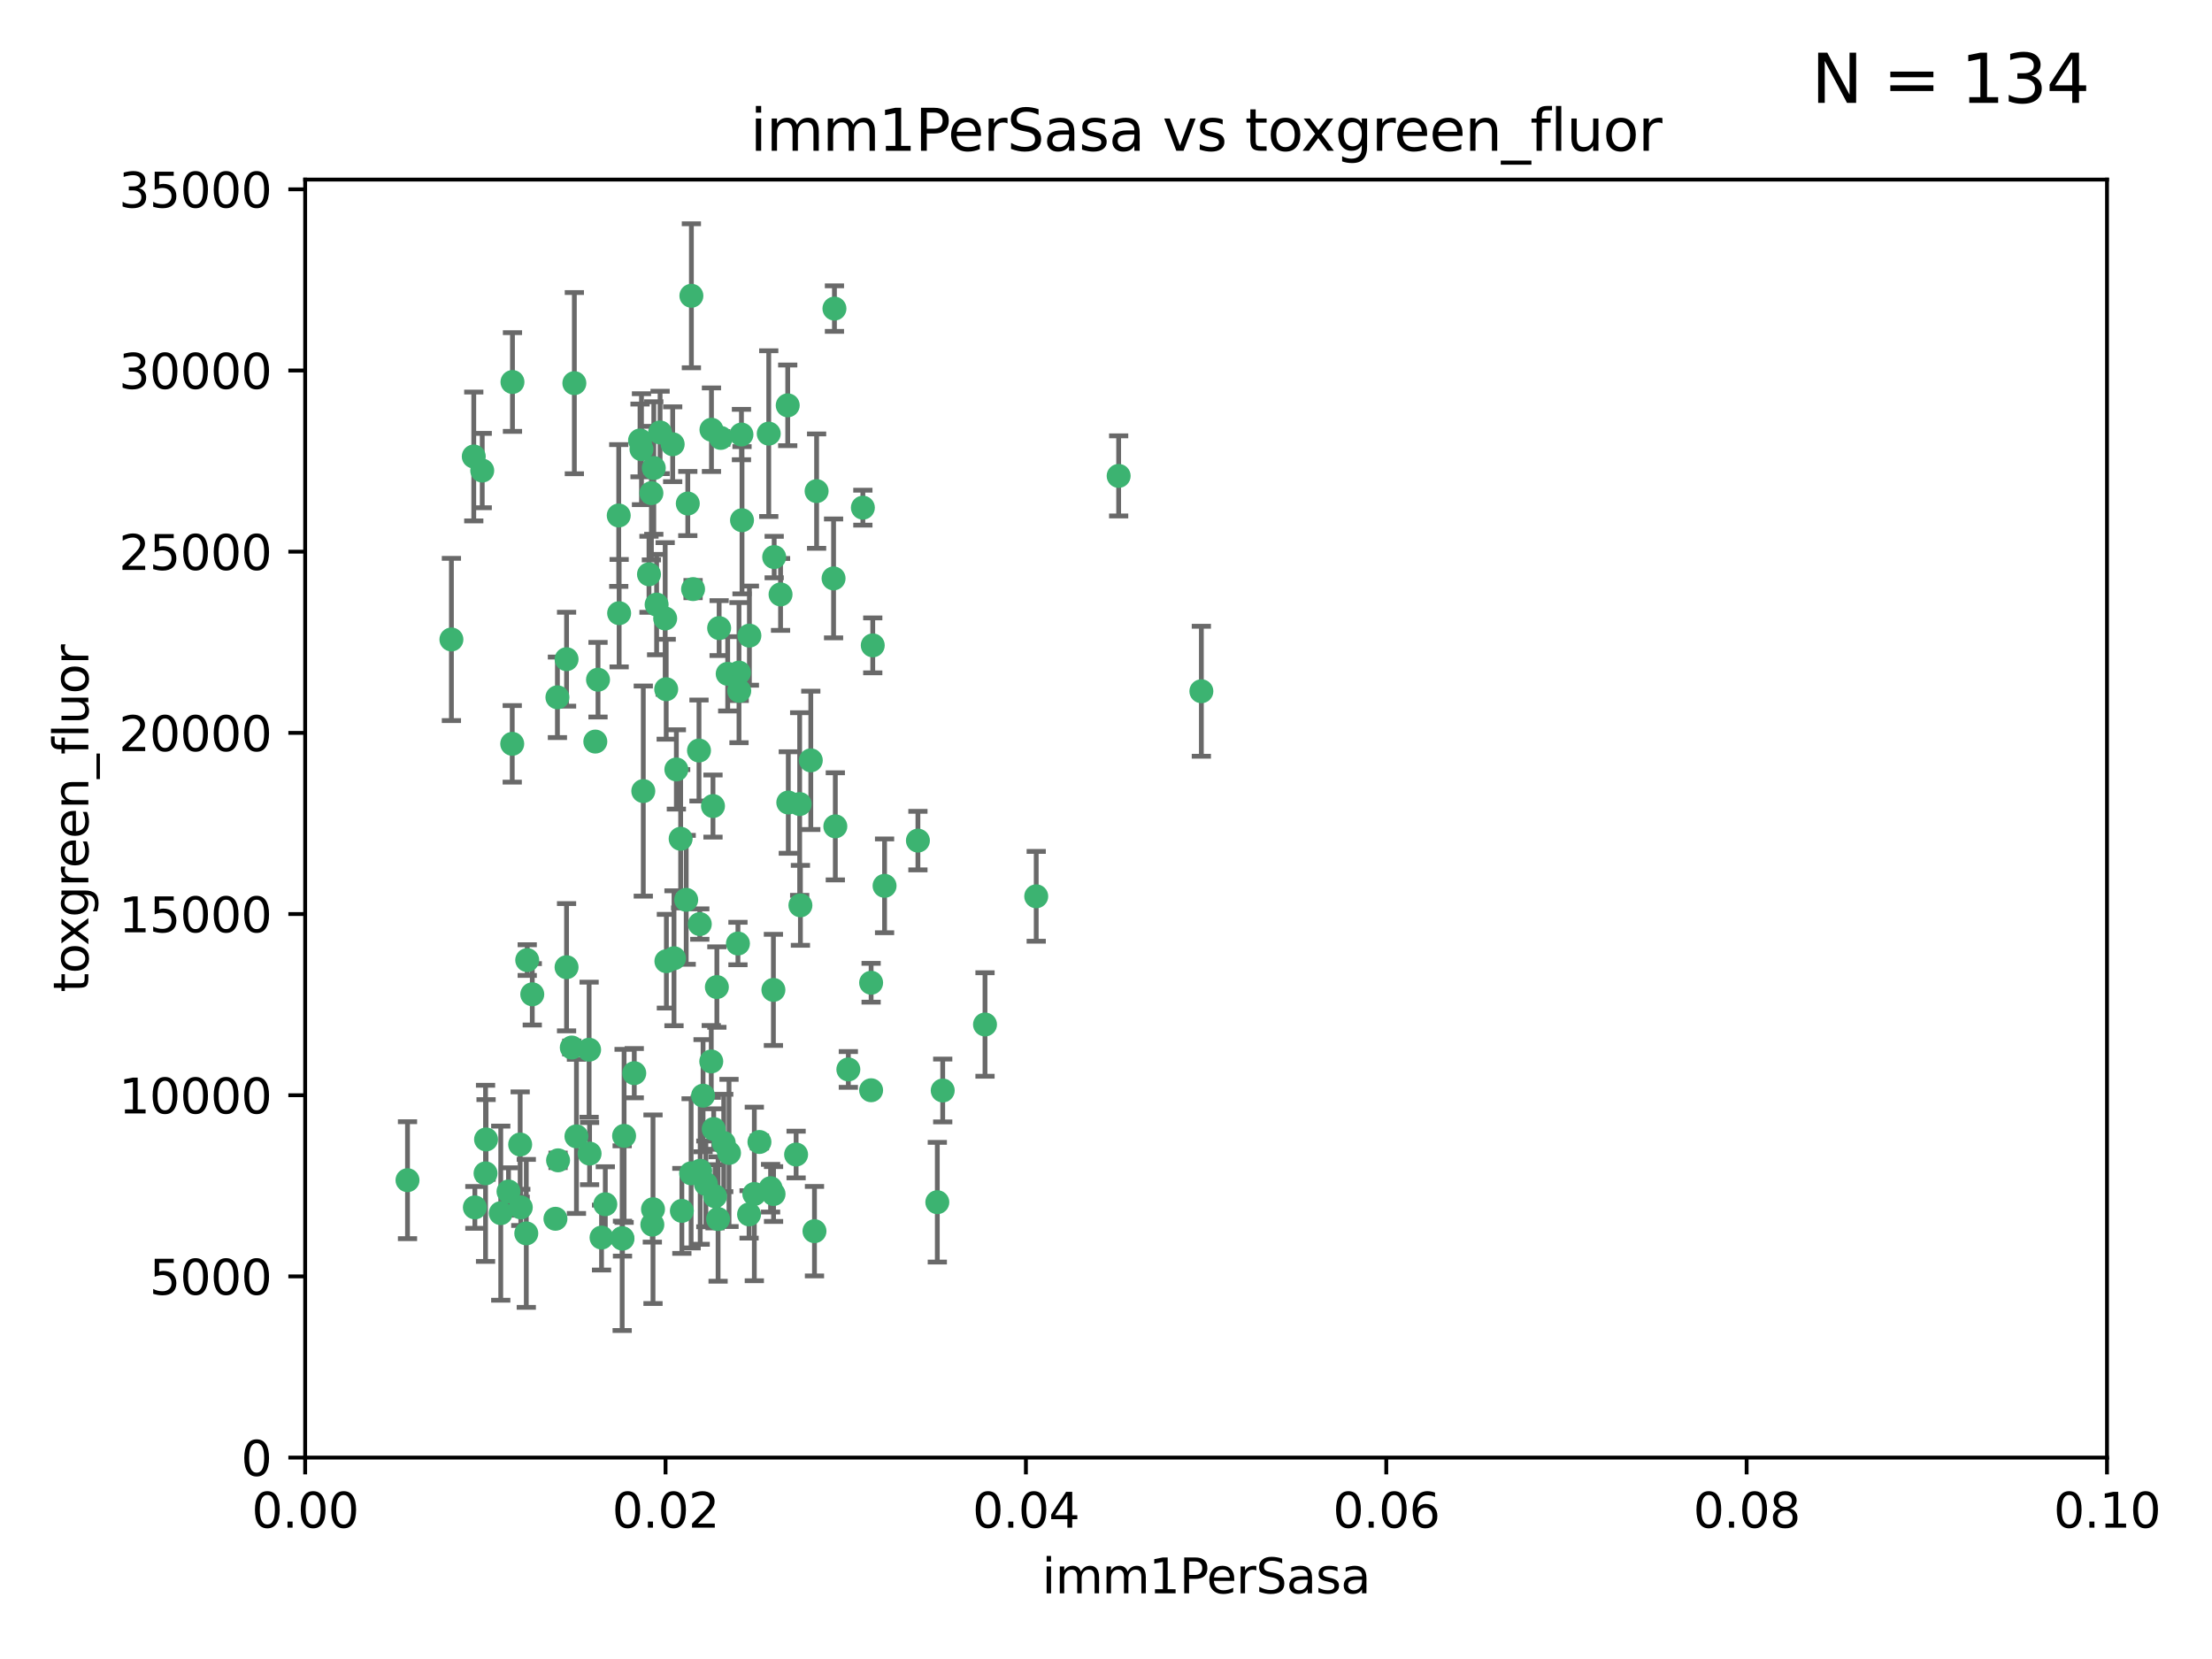 <?xml version="1.0" encoding="utf-8" standalone="no"?>
<!DOCTYPE svg PUBLIC "-//W3C//DTD SVG 1.1//EN"
  "http://www.w3.org/Graphics/SVG/1.1/DTD/svg11.dtd">
<svg xmlns:xlink="http://www.w3.org/1999/xlink" width="460.8pt" height="345.6pt" viewBox="0 0 460.8 345.6" xmlns="http://www.w3.org/2000/svg" version="1.1">
 <defs>
  <style type="text/css">*{stroke-linejoin: round; stroke-linecap: butt}</style>
 </defs>
 <g id="figure_1">
  <g id="patch_1">
   <path d="M 0 345.6 
L 460.8 345.6 
L 460.8 0 
L 0 0 
z
" style="fill: #ffffff"/>
  </g>
  <g id="axes_1">
   <g id="patch_2">
    <path d="M 63.571 303.64 
L 438.93 303.64 
L 438.93 37.411 
L 63.571 37.411 
z
" style="fill: #ffffff"/>
   </g>
   <g id="PathCollection_1">
    <defs>
     <path id="ma0ff638308" d="M 0 1.118 
C 0.297 1.118 0.581 1 0.791 0.791 
C 1 0.581 1.118 0.297 1.118 0 
C 1.118 -0.297 1 -0.581 0.791 -0.791 
C 0.581 -1 0.297 -1.118 0 -1.118 
C -0.297 -1.118 -0.581 -1 -0.791 -0.791 
C -1 -0.581 -1.118 -0.297 -1.118 0 
C -1.118 0.297 -1 0.581 -0.791 0.791 
C -0.581 1 -0.297 1.118 0 1.118 
z
" style="stroke: #3cb371"/>
    </defs>
    <g clip-path="url(#p831823e8dc)">
     <use xlink:href="#ma0ff638308" x="100.458" y="98.026" style="fill: #3cb371; stroke: #3cb371"/>
     <use xlink:href="#ma0ff638308" x="98.695" y="95.094" style="fill: #3cb371; stroke: #3cb371"/>
     <use xlink:href="#ma0ff638308" x="148.21" y="89.516" style="fill: #3cb371; stroke: #3cb371"/>
     <use xlink:href="#ma0ff638308" x="106.757" y="79.578" style="fill: #3cb371; stroke: #3cb371"/>
     <use xlink:href="#ma0ff638308" x="161.277" y="116.045" style="fill: #3cb371; stroke: #3cb371"/>
     <use xlink:href="#ma0ff638308" x="135.699" y="102.727" style="fill: #3cb371; stroke: #3cb371"/>
     <use xlink:href="#ma0ff638308" x="138.568" y="128.839" style="fill: #3cb371; stroke: #3cb371"/>
     <use xlink:href="#ma0ff638308" x="118.027" y="137.321" style="fill: #3cb371; stroke: #3cb371"/>
     <use xlink:href="#ma0ff638308" x="168.903" y="158.394" style="fill: #3cb371; stroke: #3cb371"/>
     <use xlink:href="#ma0ff638308" x="133.331" y="91.754" style="fill: #3cb371; stroke: #3cb371"/>
     <use xlink:href="#ma0ff638308" x="108.49" y="251.518" style="fill: #3cb371; stroke: #3cb371"/>
     <use xlink:href="#ma0ff638308" x="136.786" y="125.947" style="fill: #3cb371; stroke: #3cb371"/>
     <use xlink:href="#ma0ff638308" x="124.016" y="154.483" style="fill: #3cb371; stroke: #3cb371"/>
     <use xlink:href="#ma0ff638308" x="128.894" y="107.386" style="fill: #3cb371; stroke: #3cb371"/>
     <use xlink:href="#ma0ff638308" x="135.196" y="119.635" style="fill: #3cb371; stroke: #3cb371"/>
     <use xlink:href="#ma0ff638308" x="119.649" y="79.819" style="fill: #3cb371; stroke: #3cb371"/>
     <use xlink:href="#ma0ff638308" x="144.38" y="122.72" style="fill: #3cb371; stroke: #3cb371"/>
     <use xlink:href="#ma0ff638308" x="181.811" y="134.443" style="fill: #3cb371; stroke: #3cb371"/>
     <use xlink:href="#ma0ff638308" x="137.51" y="90.084" style="fill: #3cb371; stroke: #3cb371"/>
     <use xlink:href="#ma0ff638308" x="106.707" y="154.954" style="fill: #3cb371; stroke: #3cb371"/>
     <use xlink:href="#ma0ff638308" x="143.28" y="104.896" style="fill: #3cb371; stroke: #3cb371"/>
     <use xlink:href="#ma0ff638308" x="105.932" y="248.209" style="fill: #3cb371; stroke: #3cb371"/>
     <use xlink:href="#ma0ff638308" x="145.613" y="156.348" style="fill: #3cb371; stroke: #3cb371"/>
     <use xlink:href="#ma0ff638308" x="179.751" y="105.756" style="fill: #3cb371; stroke: #3cb371"/>
     <use xlink:href="#ma0ff638308" x="136.196" y="97.498" style="fill: #3cb371; stroke: #3cb371"/>
     <use xlink:href="#ma0ff638308" x="140.132" y="92.545" style="fill: #3cb371; stroke: #3cb371"/>
     <use xlink:href="#ma0ff638308" x="153.995" y="143.916" style="fill: #3cb371; stroke: #3cb371"/>
     <use xlink:href="#ma0ff638308" x="160.144" y="90.332" style="fill: #3cb371; stroke: #3cb371"/>
     <use xlink:href="#ma0ff638308" x="119.114" y="218.219" style="fill: #3cb371; stroke: #3cb371"/>
     <use xlink:href="#ma0ff638308" x="109.831" y="200.005" style="fill: #3cb371; stroke: #3cb371"/>
     <use xlink:href="#ma0ff638308" x="149.81" y="130.84" style="fill: #3cb371; stroke: #3cb371"/>
     <use xlink:href="#ma0ff638308" x="161.115" y="206.213" style="fill: #3cb371; stroke: #3cb371"/>
     <use xlink:href="#ma0ff638308" x="135.895" y="255.109" style="fill: #3cb371; stroke: #3cb371"/>
     <use xlink:href="#ma0ff638308" x="140.407" y="199.62" style="fill: #3cb371; stroke: #3cb371"/>
     <use xlink:href="#ma0ff638308" x="150.152" y="91.225" style="fill: #3cb371; stroke: #3cb371"/>
     <use xlink:href="#ma0ff638308" x="154.575" y="108.373" style="fill: #3cb371; stroke: #3cb371"/>
     <use xlink:href="#ma0ff638308" x="151.594" y="140.37" style="fill: #3cb371; stroke: #3cb371"/>
     <use xlink:href="#ma0ff638308" x="164.216" y="167.179" style="fill: #3cb371; stroke: #3cb371"/>
     <use xlink:href="#ma0ff638308" x="148.529" y="167.916" style="fill: #3cb371; stroke: #3cb371"/>
     <use xlink:href="#ma0ff638308" x="133.632" y="93.572" style="fill: #3cb371; stroke: #3cb371"/>
     <use xlink:href="#ma0ff638308" x="170.113" y="102.308" style="fill: #3cb371; stroke: #3cb371"/>
     <use xlink:href="#ma0ff638308" x="128.977" y="127.738" style="fill: #3cb371; stroke: #3cb371"/>
     <use xlink:href="#ma0ff638308" x="116.121" y="145.262" style="fill: #3cb371; stroke: #3cb371"/>
     <use xlink:href="#ma0ff638308" x="142.949" y="187.448" style="fill: #3cb371; stroke: #3cb371"/>
     <use xlink:href="#ma0ff638308" x="153.946" y="140.122" style="fill: #3cb371; stroke: #3cb371"/>
     <use xlink:href="#ma0ff638308" x="145.864" y="243.887" style="fill: #3cb371; stroke: #3cb371"/>
     <use xlink:href="#ma0ff638308" x="149.337" y="205.621" style="fill: #3cb371; stroke: #3cb371"/>
     <use xlink:href="#ma0ff638308" x="144.029" y="61.614" style="fill: #3cb371; stroke: #3cb371"/>
     <use xlink:href="#ma0ff638308" x="150.767" y="238.101" style="fill: #3cb371; stroke: #3cb371"/>
     <use xlink:href="#ma0ff638308" x="166.741" y="188.597" style="fill: #3cb371; stroke: #3cb371"/>
     <use xlink:href="#ma0ff638308" x="164.097" y="84.44" style="fill: #3cb371; stroke: #3cb371"/>
     <use xlink:href="#ma0ff638308" x="156.112" y="132.411" style="fill: #3cb371; stroke: #3cb371"/>
     <use xlink:href="#ma0ff638308" x="149.591" y="253.947" style="fill: #3cb371; stroke: #3cb371"/>
     <use xlink:href="#ma0ff638308" x="115.709" y="253.893" style="fill: #3cb371; stroke: #3cb371"/>
     <use xlink:href="#ma0ff638308" x="160.527" y="247.522" style="fill: #3cb371; stroke: #3cb371"/>
     <use xlink:href="#ma0ff638308" x="233.037" y="99.14" style="fill: #3cb371; stroke: #3cb371"/>
     <use xlink:href="#ma0ff638308" x="173.648" y="120.494" style="fill: #3cb371; stroke: #3cb371"/>
     <use xlink:href="#ma0ff638308" x="181.47" y="204.723" style="fill: #3cb371; stroke: #3cb371"/>
     <use xlink:href="#ma0ff638308" x="250.266" y="143.999" style="fill: #3cb371; stroke: #3cb371"/>
     <use xlink:href="#ma0ff638308" x="195.26" y="250.441" style="fill: #3cb371; stroke: #3cb371"/>
     <use xlink:href="#ma0ff638308" x="174.014" y="172.143" style="fill: #3cb371; stroke: #3cb371"/>
     <use xlink:href="#ma0ff638308" x="94.037" y="133.213" style="fill: #3cb371; stroke: #3cb371"/>
     <use xlink:href="#ma0ff638308" x="154.458" y="90.523" style="fill: #3cb371; stroke: #3cb371"/>
     <use xlink:href="#ma0ff638308" x="140.899" y="160.289" style="fill: #3cb371; stroke: #3cb371"/>
     <use xlink:href="#ma0ff638308" x="153.727" y="196.552" style="fill: #3cb371; stroke: #3cb371"/>
     <use xlink:href="#ma0ff638308" x="136.034" y="251.902" style="fill: #3cb371; stroke: #3cb371"/>
     <use xlink:href="#ma0ff638308" x="148.169" y="221.118" style="fill: #3cb371; stroke: #3cb371"/>
     <use xlink:href="#ma0ff638308" x="141.792" y="174.728" style="fill: #3cb371; stroke: #3cb371"/>
     <use xlink:href="#ma0ff638308" x="173.83" y="64.285" style="fill: #3cb371; stroke: #3cb371"/>
     <use xlink:href="#ma0ff638308" x="148.676" y="235.198" style="fill: #3cb371; stroke: #3cb371"/>
     <use xlink:href="#ma0ff638308" x="101.256" y="237.366" style="fill: #3cb371; stroke: #3cb371"/>
     <use xlink:href="#ma0ff638308" x="143.973" y="244.424" style="fill: #3cb371; stroke: #3cb371"/>
     <use xlink:href="#ma0ff638308" x="124.578" y="141.593" style="fill: #3cb371; stroke: #3cb371"/>
     <use xlink:href="#ma0ff638308" x="191.219" y="175.112" style="fill: #3cb371; stroke: #3cb371"/>
     <use xlink:href="#ma0ff638308" x="110.882" y="207.131" style="fill: #3cb371; stroke: #3cb371"/>
     <use xlink:href="#ma0ff638308" x="145.779" y="192.502" style="fill: #3cb371; stroke: #3cb371"/>
     <use xlink:href="#ma0ff638308" x="98.924" y="251.524" style="fill: #3cb371; stroke: #3cb371"/>
     <use xlink:href="#ma0ff638308" x="120.084" y="236.725" style="fill: #3cb371; stroke: #3cb371"/>
     <use xlink:href="#ma0ff638308" x="109.635" y="256.937" style="fill: #3cb371; stroke: #3cb371"/>
     <use xlink:href="#ma0ff638308" x="122.722" y="218.674" style="fill: #3cb371; stroke: #3cb371"/>
     <use xlink:href="#ma0ff638308" x="134.01" y="164.794" style="fill: #3cb371; stroke: #3cb371"/>
     <use xlink:href="#ma0ff638308" x="138.782" y="143.576" style="fill: #3cb371; stroke: #3cb371"/>
     <use xlink:href="#ma0ff638308" x="125.313" y="257.808" style="fill: #3cb371; stroke: #3cb371"/>
     <use xlink:href="#ma0ff638308" x="138.822" y="200.236" style="fill: #3cb371; stroke: #3cb371"/>
     <use xlink:href="#ma0ff638308" x="130.01" y="236.622" style="fill: #3cb371; stroke: #3cb371"/>
     <use xlink:href="#ma0ff638308" x="181.467" y="227.118" style="fill: #3cb371; stroke: #3cb371"/>
     <use xlink:href="#ma0ff638308" x="84.891" y="245.856" style="fill: #3cb371; stroke: #3cb371"/>
     <use xlink:href="#ma0ff638308" x="108.36" y="238.42" style="fill: #3cb371; stroke: #3cb371"/>
     <use xlink:href="#ma0ff638308" x="215.865" y="186.718" style="fill: #3cb371; stroke: #3cb371"/>
     <use xlink:href="#ma0ff638308" x="142.046" y="252.246" style="fill: #3cb371; stroke: #3cb371"/>
     <use xlink:href="#ma0ff638308" x="165.843" y="240.511" style="fill: #3cb371; stroke: #3cb371"/>
     <use xlink:href="#ma0ff638308" x="166.587" y="167.495" style="fill: #3cb371; stroke: #3cb371"/>
     <use xlink:href="#ma0ff638308" x="104.316" y="252.723" style="fill: #3cb371; stroke: #3cb371"/>
     <use xlink:href="#ma0ff638308" x="132.127" y="223.562" style="fill: #3cb371; stroke: #3cb371"/>
     <use xlink:href="#ma0ff638308" x="161.144" y="248.738" style="fill: #3cb371; stroke: #3cb371"/>
     <use xlink:href="#ma0ff638308" x="101.148" y="244.428" style="fill: #3cb371; stroke: #3cb371"/>
     <use xlink:href="#ma0ff638308" x="148.955" y="249.211" style="fill: #3cb371; stroke: #3cb371"/>
     <use xlink:href="#ma0ff638308" x="196.386" y="227.169" style="fill: #3cb371; stroke: #3cb371"/>
     <use xlink:href="#ma0ff638308" x="126.097" y="250.868" style="fill: #3cb371; stroke: #3cb371"/>
     <use xlink:href="#ma0ff638308" x="157.139" y="248.727" style="fill: #3cb371; stroke: #3cb371"/>
     <use xlink:href="#ma0ff638308" x="162.604" y="123.828" style="fill: #3cb371; stroke: #3cb371"/>
     <use xlink:href="#ma0ff638308" x="122.819" y="240.314" style="fill: #3cb371; stroke: #3cb371"/>
     <use xlink:href="#ma0ff638308" x="116.256" y="241.718" style="fill: #3cb371; stroke: #3cb371"/>
     <use xlink:href="#ma0ff638308" x="156.045" y="252.978" style="fill: #3cb371; stroke: #3cb371"/>
     <use xlink:href="#ma0ff638308" x="129.676" y="258.029" style="fill: #3cb371; stroke: #3cb371"/>
     <use xlink:href="#ma0ff638308" x="176.726" y="222.785" style="fill: #3cb371; stroke: #3cb371"/>
     <use xlink:href="#ma0ff638308" x="129.61" y="257.933" style="fill: #3cb371; stroke: #3cb371"/>
     <use xlink:href="#ma0ff638308" x="118.024" y="201.488" style="fill: #3cb371; stroke: #3cb371"/>
     <use xlink:href="#ma0ff638308" x="158.205" y="237.895" style="fill: #3cb371; stroke: #3cb371"/>
     <use xlink:href="#ma0ff638308" x="184.271" y="184.534" style="fill: #3cb371; stroke: #3cb371"/>
     <use xlink:href="#ma0ff638308" x="151.867" y="240.178" style="fill: #3cb371; stroke: #3cb371"/>
     <use xlink:href="#ma0ff638308" x="147.046" y="246.624" style="fill: #3cb371; stroke: #3cb371"/>
     <use xlink:href="#ma0ff638308" x="169.67" y="256.474" style="fill: #3cb371; stroke: #3cb371"/>
     <use xlink:href="#ma0ff638308" x="205.195" y="213.42" style="fill: #3cb371; stroke: #3cb371"/>
     <use xlink:href="#ma0ff638308" x="146.461" y="228.248" style="fill: #3cb371; stroke: #3cb371"/>
    </g>
   </g>
   <g id="matplotlib.axis_1">
    <g id="xtick_1">
     <g id="line2d_1">
      <defs>
       <path id="m54e5cd1cf5" d="M 0 0 
L 0 3.5 
" style="stroke: #000000; stroke-width: 0.8"/>
      </defs>
      <g>
       <use xlink:href="#m54e5cd1cf5" x="63.571" y="303.64" style="stroke: #000000; stroke-width: 0.8"/>
      </g>
     </g>
     <g id="text_1">
      <!-- 0.00 -->
      <g transform="translate(52.438 318.238)scale(0.1 -0.1)">
       <defs>
        <path id="DejaVuSans-30" d="M 2034 4250 
Q 1547 4250 1301 3770 
Q 1056 3291 1056 2328 
Q 1056 1369 1301 889 
Q 1547 409 2034 409 
Q 2525 409 2770 889 
Q 3016 1369 3016 2328 
Q 3016 3291 2770 3770 
Q 2525 4250 2034 4250 
z
M 2034 4750 
Q 2819 4750 3233 4129 
Q 3647 3509 3647 2328 
Q 3647 1150 3233 529 
Q 2819 -91 2034 -91 
Q 1250 -91 836 529 
Q 422 1150 422 2328 
Q 422 3509 836 4129 
Q 1250 4750 2034 4750 
z
" transform="scale(0.016)"/>
        <path id="DejaVuSans-2e" d="M 684 794 
L 1344 794 
L 1344 0 
L 684 0 
L 684 794 
z
" transform="scale(0.016)"/>
       </defs>
       <use xlink:href="#DejaVuSans-30"/>
       <use xlink:href="#DejaVuSans-2e" x="63.623"/>
       <use xlink:href="#DejaVuSans-30" x="95.41"/>
       <use xlink:href="#DejaVuSans-30" x="159.033"/>
      </g>
     </g>
    </g>
    <g id="xtick_2">
     <g id="line2d_2">
      <g>
       <use xlink:href="#m54e5cd1cf5" x="138.643" y="303.64" style="stroke: #000000; stroke-width: 0.8"/>
      </g>
     </g>
     <g id="text_2">
      <!-- 0.02 -->
      <g transform="translate(127.51 318.238)scale(0.1 -0.1)">
       <defs>
        <path id="DejaVuSans-32" d="M 1228 531 
L 3431 531 
L 3431 0 
L 469 0 
L 469 531 
Q 828 903 1448 1529 
Q 2069 2156 2228 2338 
Q 2531 2678 2651 2914 
Q 2772 3150 2772 3378 
Q 2772 3750 2511 3984 
Q 2250 4219 1831 4219 
Q 1534 4219 1204 4116 
Q 875 4013 500 3803 
L 500 4441 
Q 881 4594 1212 4672 
Q 1544 4750 1819 4750 
Q 2544 4750 2975 4387 
Q 3406 4025 3406 3419 
Q 3406 3131 3298 2873 
Q 3191 2616 2906 2266 
Q 2828 2175 2409 1742 
Q 1991 1309 1228 531 
z
" transform="scale(0.016)"/>
       </defs>
       <use xlink:href="#DejaVuSans-30"/>
       <use xlink:href="#DejaVuSans-2e" x="63.623"/>
       <use xlink:href="#DejaVuSans-30" x="95.41"/>
       <use xlink:href="#DejaVuSans-32" x="159.033"/>
      </g>
     </g>
    </g>
    <g id="xtick_3">
     <g id="line2d_3">
      <g>
       <use xlink:href="#m54e5cd1cf5" x="213.715" y="303.64" style="stroke: #000000; stroke-width: 0.8"/>
      </g>
     </g>
     <g id="text_3">
      <!-- 0.04 -->
      <g transform="translate(202.582 318.238)scale(0.1 -0.1)">
       <defs>
        <path id="DejaVuSans-34" d="M 2419 4116 
L 825 1625 
L 2419 1625 
L 2419 4116 
z
M 2253 4666 
L 3047 4666 
L 3047 1625 
L 3713 1625 
L 3713 1100 
L 3047 1100 
L 3047 0 
L 2419 0 
L 2419 1100 
L 313 1100 
L 313 1709 
L 2253 4666 
z
" transform="scale(0.016)"/>
       </defs>
       <use xlink:href="#DejaVuSans-30"/>
       <use xlink:href="#DejaVuSans-2e" x="63.623"/>
       <use xlink:href="#DejaVuSans-30" x="95.41"/>
       <use xlink:href="#DejaVuSans-34" x="159.033"/>
      </g>
     </g>
    </g>
    <g id="xtick_4">
     <g id="line2d_4">
      <g>
       <use xlink:href="#m54e5cd1cf5" x="288.786" y="303.64" style="stroke: #000000; stroke-width: 0.8"/>
      </g>
     </g>
     <g id="text_4">
      <!-- 0.06 -->
      <g transform="translate(277.654 318.238)scale(0.1 -0.1)">
       <defs>
        <path id="DejaVuSans-36" d="M 2113 2584 
Q 1688 2584 1439 2293 
Q 1191 2003 1191 1497 
Q 1191 994 1439 701 
Q 1688 409 2113 409 
Q 2538 409 2786 701 
Q 3034 994 3034 1497 
Q 3034 2003 2786 2293 
Q 2538 2584 2113 2584 
z
M 3366 4563 
L 3366 3988 
Q 3128 4100 2886 4159 
Q 2644 4219 2406 4219 
Q 1781 4219 1451 3797 
Q 1122 3375 1075 2522 
Q 1259 2794 1537 2939 
Q 1816 3084 2150 3084 
Q 2853 3084 3261 2657 
Q 3669 2231 3669 1497 
Q 3669 778 3244 343 
Q 2819 -91 2113 -91 
Q 1303 -91 875 529 
Q 447 1150 447 2328 
Q 447 3434 972 4092 
Q 1497 4750 2381 4750 
Q 2619 4750 2861 4703 
Q 3103 4656 3366 4563 
z
" transform="scale(0.016)"/>
       </defs>
       <use xlink:href="#DejaVuSans-30"/>
       <use xlink:href="#DejaVuSans-2e" x="63.623"/>
       <use xlink:href="#DejaVuSans-30" x="95.41"/>
       <use xlink:href="#DejaVuSans-36" x="159.033"/>
      </g>
     </g>
    </g>
    <g id="xtick_5">
     <g id="line2d_5">
      <g>
       <use xlink:href="#m54e5cd1cf5" x="363.858" y="303.64" style="stroke: #000000; stroke-width: 0.8"/>
      </g>
     </g>
     <g id="text_5">
      <!-- 0.08 -->
      <g transform="translate(352.725 318.238)scale(0.1 -0.1)">
       <defs>
        <path id="DejaVuSans-38" d="M 2034 2216 
Q 1584 2216 1326 1975 
Q 1069 1734 1069 1313 
Q 1069 891 1326 650 
Q 1584 409 2034 409 
Q 2484 409 2743 651 
Q 3003 894 3003 1313 
Q 3003 1734 2745 1975 
Q 2488 2216 2034 2216 
z
M 1403 2484 
Q 997 2584 770 2862 
Q 544 3141 544 3541 
Q 544 4100 942 4425 
Q 1341 4750 2034 4750 
Q 2731 4750 3128 4425 
Q 3525 4100 3525 3541 
Q 3525 3141 3298 2862 
Q 3072 2584 2669 2484 
Q 3125 2378 3379 2068 
Q 3634 1759 3634 1313 
Q 3634 634 3220 271 
Q 2806 -91 2034 -91 
Q 1263 -91 848 271 
Q 434 634 434 1313 
Q 434 1759 690 2068 
Q 947 2378 1403 2484 
z
M 1172 3481 
Q 1172 3119 1398 2916 
Q 1625 2713 2034 2713 
Q 2441 2713 2670 2916 
Q 2900 3119 2900 3481 
Q 2900 3844 2670 4047 
Q 2441 4250 2034 4250 
Q 1625 4250 1398 4047 
Q 1172 3844 1172 3481 
z
" transform="scale(0.016)"/>
       </defs>
       <use xlink:href="#DejaVuSans-30"/>
       <use xlink:href="#DejaVuSans-2e" x="63.623"/>
       <use xlink:href="#DejaVuSans-30" x="95.41"/>
       <use xlink:href="#DejaVuSans-38" x="159.033"/>
      </g>
     </g>
    </g>
    <g id="xtick_6">
     <g id="line2d_6">
      <g>
       <use xlink:href="#m54e5cd1cf5" x="438.93" y="303.64" style="stroke: #000000; stroke-width: 0.8"/>
      </g>
     </g>
     <g id="text_6">
      <!-- 0.10 -->
      <g transform="translate(427.797 318.238)scale(0.1 -0.1)">
       <defs>
        <path id="DejaVuSans-31" d="M 794 531 
L 1825 531 
L 1825 4091 
L 703 3866 
L 703 4441 
L 1819 4666 
L 2450 4666 
L 2450 531 
L 3481 531 
L 3481 0 
L 794 0 
L 794 531 
z
" transform="scale(0.016)"/>
       </defs>
       <use xlink:href="#DejaVuSans-30"/>
       <use xlink:href="#DejaVuSans-2e" x="63.623"/>
       <use xlink:href="#DejaVuSans-31" x="95.41"/>
       <use xlink:href="#DejaVuSans-30" x="159.033"/>
      </g>
     </g>
    </g>
    <g id="text_7">
     <!-- imm1PerSasa -->
     <g transform="translate(217.067 331.917)scale(0.1 -0.1)">
      <defs>
       <path id="DejaVuSans-69" d="M 603 3500 
L 1178 3500 
L 1178 0 
L 603 0 
L 603 3500 
z
M 603 4863 
L 1178 4863 
L 1178 4134 
L 603 4134 
L 603 4863 
z
" transform="scale(0.016)"/>
       <path id="DejaVuSans-6d" d="M 3328 2828 
Q 3544 3216 3844 3400 
Q 4144 3584 4550 3584 
Q 5097 3584 5394 3201 
Q 5691 2819 5691 2113 
L 5691 0 
L 5113 0 
L 5113 2094 
Q 5113 2597 4934 2840 
Q 4756 3084 4391 3084 
Q 3944 3084 3684 2787 
Q 3425 2491 3425 1978 
L 3425 0 
L 2847 0 
L 2847 2094 
Q 2847 2600 2669 2842 
Q 2491 3084 2119 3084 
Q 1678 3084 1418 2786 
Q 1159 2488 1159 1978 
L 1159 0 
L 581 0 
L 581 3500 
L 1159 3500 
L 1159 2956 
Q 1356 3278 1631 3431 
Q 1906 3584 2284 3584 
Q 2666 3584 2933 3390 
Q 3200 3197 3328 2828 
z
" transform="scale(0.016)"/>
       <path id="DejaVuSans-50" d="M 1259 4147 
L 1259 2394 
L 2053 2394 
Q 2494 2394 2734 2622 
Q 2975 2850 2975 3272 
Q 2975 3691 2734 3919 
Q 2494 4147 2053 4147 
L 1259 4147 
z
M 628 4666 
L 2053 4666 
Q 2838 4666 3239 4311 
Q 3641 3956 3641 3272 
Q 3641 2581 3239 2228 
Q 2838 1875 2053 1875 
L 1259 1875 
L 1259 0 
L 628 0 
L 628 4666 
z
" transform="scale(0.016)"/>
       <path id="DejaVuSans-65" d="M 3597 1894 
L 3597 1613 
L 953 1613 
Q 991 1019 1311 708 
Q 1631 397 2203 397 
Q 2534 397 2845 478 
Q 3156 559 3463 722 
L 3463 178 
Q 3153 47 2828 -22 
Q 2503 -91 2169 -91 
Q 1331 -91 842 396 
Q 353 884 353 1716 
Q 353 2575 817 3079 
Q 1281 3584 2069 3584 
Q 2775 3584 3186 3129 
Q 3597 2675 3597 1894 
z
M 3022 2063 
Q 3016 2534 2758 2815 
Q 2500 3097 2075 3097 
Q 1594 3097 1305 2825 
Q 1016 2553 972 2059 
L 3022 2063 
z
" transform="scale(0.016)"/>
       <path id="DejaVuSans-72" d="M 2631 2963 
Q 2534 3019 2420 3045 
Q 2306 3072 2169 3072 
Q 1681 3072 1420 2755 
Q 1159 2438 1159 1844 
L 1159 0 
L 581 0 
L 581 3500 
L 1159 3500 
L 1159 2956 
Q 1341 3275 1631 3429 
Q 1922 3584 2338 3584 
Q 2397 3584 2469 3576 
Q 2541 3569 2628 3553 
L 2631 2963 
z
" transform="scale(0.016)"/>
       <path id="DejaVuSans-53" d="M 3425 4513 
L 3425 3897 
Q 3066 4069 2747 4153 
Q 2428 4238 2131 4238 
Q 1616 4238 1336 4038 
Q 1056 3838 1056 3469 
Q 1056 3159 1242 3001 
Q 1428 2844 1947 2747 
L 2328 2669 
Q 3034 2534 3370 2195 
Q 3706 1856 3706 1288 
Q 3706 609 3251 259 
Q 2797 -91 1919 -91 
Q 1588 -91 1214 -16 
Q 841 59 441 206 
L 441 856 
Q 825 641 1194 531 
Q 1563 422 1919 422 
Q 2459 422 2753 634 
Q 3047 847 3047 1241 
Q 3047 1584 2836 1778 
Q 2625 1972 2144 2069 
L 1759 2144 
Q 1053 2284 737 2584 
Q 422 2884 422 3419 
Q 422 4038 858 4394 
Q 1294 4750 2059 4750 
Q 2388 4750 2728 4690 
Q 3069 4631 3425 4513 
z
" transform="scale(0.016)"/>
       <path id="DejaVuSans-61" d="M 2194 1759 
Q 1497 1759 1228 1600 
Q 959 1441 959 1056 
Q 959 750 1161 570 
Q 1363 391 1709 391 
Q 2188 391 2477 730 
Q 2766 1069 2766 1631 
L 2766 1759 
L 2194 1759 
z
M 3341 1997 
L 3341 0 
L 2766 0 
L 2766 531 
Q 2569 213 2275 61 
Q 1981 -91 1556 -91 
Q 1019 -91 701 211 
Q 384 513 384 1019 
Q 384 1609 779 1909 
Q 1175 2209 1959 2209 
L 2766 2209 
L 2766 2266 
Q 2766 2663 2505 2880 
Q 2244 3097 1772 3097 
Q 1472 3097 1187 3025 
Q 903 2953 641 2809 
L 641 3341 
Q 956 3463 1253 3523 
Q 1550 3584 1831 3584 
Q 2591 3584 2966 3190 
Q 3341 2797 3341 1997 
z
" transform="scale(0.016)"/>
       <path id="DejaVuSans-73" d="M 2834 3397 
L 2834 2853 
Q 2591 2978 2328 3040 
Q 2066 3103 1784 3103 
Q 1356 3103 1142 2972 
Q 928 2841 928 2578 
Q 928 2378 1081 2264 
Q 1234 2150 1697 2047 
L 1894 2003 
Q 2506 1872 2764 1633 
Q 3022 1394 3022 966 
Q 3022 478 2636 193 
Q 2250 -91 1575 -91 
Q 1294 -91 989 -36 
Q 684 19 347 128 
L 347 722 
Q 666 556 975 473 
Q 1284 391 1588 391 
Q 1994 391 2212 530 
Q 2431 669 2431 922 
Q 2431 1156 2273 1281 
Q 2116 1406 1581 1522 
L 1381 1569 
Q 847 1681 609 1914 
Q 372 2147 372 2553 
Q 372 3047 722 3315 
Q 1072 3584 1716 3584 
Q 2034 3584 2315 3537 
Q 2597 3491 2834 3397 
z
" transform="scale(0.016)"/>
      </defs>
      <use xlink:href="#DejaVuSans-69"/>
      <use xlink:href="#DejaVuSans-6d" x="27.783"/>
      <use xlink:href="#DejaVuSans-6d" x="125.195"/>
      <use xlink:href="#DejaVuSans-31" x="222.607"/>
      <use xlink:href="#DejaVuSans-50" x="286.23"/>
      <use xlink:href="#DejaVuSans-65" x="342.908"/>
      <use xlink:href="#DejaVuSans-72" x="404.432"/>
      <use xlink:href="#DejaVuSans-53" x="445.545"/>
      <use xlink:href="#DejaVuSans-61" x="509.021"/>
      <use xlink:href="#DejaVuSans-73" x="570.301"/>
      <use xlink:href="#DejaVuSans-61" x="622.4"/>
     </g>
    </g>
   </g>
   <g id="matplotlib.axis_2">
    <g id="ytick_1">
     <g id="line2d_7">
      <defs>
       <path id="m06d4934310" d="M 0 0 
L -3.5 0 
" style="stroke: #000000; stroke-width: 0.8"/>
      </defs>
      <g>
       <use xlink:href="#m06d4934310" x="63.571" y="303.64" style="stroke: #000000; stroke-width: 0.8"/>
      </g>
     </g>
     <g id="text_8">
      <!-- 0 -->
      <g transform="translate(50.209 307.439)scale(0.1 -0.1)">
       <use xlink:href="#DejaVuSans-30"/>
      </g>
     </g>
    </g>
    <g id="ytick_2">
     <g id="line2d_8">
      <g>
       <use xlink:href="#m06d4934310" x="63.571" y="265.897" style="stroke: #000000; stroke-width: 0.8"/>
      </g>
     </g>
     <g id="text_9">
      <!-- 5000 -->
      <g transform="translate(31.121 269.696)scale(0.1 -0.1)">
       <defs>
        <path id="DejaVuSans-35" d="M 691 4666 
L 3169 4666 
L 3169 4134 
L 1269 4134 
L 1269 2991 
Q 1406 3038 1543 3061 
Q 1681 3084 1819 3084 
Q 2600 3084 3056 2656 
Q 3513 2228 3513 1497 
Q 3513 744 3044 326 
Q 2575 -91 1722 -91 
Q 1428 -91 1123 -41 
Q 819 9 494 109 
L 494 744 
Q 775 591 1075 516 
Q 1375 441 1709 441 
Q 2250 441 2565 725 
Q 2881 1009 2881 1497 
Q 2881 1984 2565 2268 
Q 2250 2553 1709 2553 
Q 1456 2553 1204 2497 
Q 953 2441 691 2322 
L 691 4666 
z
" transform="scale(0.016)"/>
       </defs>
       <use xlink:href="#DejaVuSans-35"/>
       <use xlink:href="#DejaVuSans-30" x="63.623"/>
       <use xlink:href="#DejaVuSans-30" x="127.246"/>
       <use xlink:href="#DejaVuSans-30" x="190.869"/>
      </g>
     </g>
    </g>
    <g id="ytick_3">
     <g id="line2d_9">
      <g>
       <use xlink:href="#m06d4934310" x="63.571" y="228.154" style="stroke: #000000; stroke-width: 0.8"/>
      </g>
     </g>
     <g id="text_10">
      <!-- 10000 -->
      <g transform="translate(24.759 231.953)scale(0.1 -0.1)">
       <use xlink:href="#DejaVuSans-31"/>
       <use xlink:href="#DejaVuSans-30" x="63.623"/>
       <use xlink:href="#DejaVuSans-30" x="127.246"/>
       <use xlink:href="#DejaVuSans-30" x="190.869"/>
       <use xlink:href="#DejaVuSans-30" x="254.492"/>
      </g>
     </g>
    </g>
    <g id="ytick_4">
     <g id="line2d_10">
      <g>
       <use xlink:href="#m06d4934310" x="63.571" y="190.411" style="stroke: #000000; stroke-width: 0.8"/>
      </g>
     </g>
     <g id="text_11">
      <!-- 15000 -->
      <g transform="translate(24.759 194.21)scale(0.1 -0.1)">
       <use xlink:href="#DejaVuSans-31"/>
       <use xlink:href="#DejaVuSans-35" x="63.623"/>
       <use xlink:href="#DejaVuSans-30" x="127.246"/>
       <use xlink:href="#DejaVuSans-30" x="190.869"/>
       <use xlink:href="#DejaVuSans-30" x="254.492"/>
      </g>
     </g>
    </g>
    <g id="ytick_5">
     <g id="line2d_11">
      <g>
       <use xlink:href="#m06d4934310" x="63.571" y="152.668" style="stroke: #000000; stroke-width: 0.8"/>
      </g>
     </g>
     <g id="text_12">
      <!-- 20000 -->
      <g transform="translate(24.759 156.467)scale(0.1 -0.1)">
       <use xlink:href="#DejaVuSans-32"/>
       <use xlink:href="#DejaVuSans-30" x="63.623"/>
       <use xlink:href="#DejaVuSans-30" x="127.246"/>
       <use xlink:href="#DejaVuSans-30" x="190.869"/>
       <use xlink:href="#DejaVuSans-30" x="254.492"/>
      </g>
     </g>
    </g>
    <g id="ytick_6">
     <g id="line2d_12">
      <g>
       <use xlink:href="#m06d4934310" x="63.571" y="114.925" style="stroke: #000000; stroke-width: 0.8"/>
      </g>
     </g>
     <g id="text_13">
      <!-- 25000 -->
      <g transform="translate(24.759 118.724)scale(0.1 -0.1)">
       <use xlink:href="#DejaVuSans-32"/>
       <use xlink:href="#DejaVuSans-35" x="63.623"/>
       <use xlink:href="#DejaVuSans-30" x="127.246"/>
       <use xlink:href="#DejaVuSans-30" x="190.869"/>
       <use xlink:href="#DejaVuSans-30" x="254.492"/>
      </g>
     </g>
    </g>
    <g id="ytick_7">
     <g id="line2d_13">
      <g>
       <use xlink:href="#m06d4934310" x="63.571" y="77.181" style="stroke: #000000; stroke-width: 0.8"/>
      </g>
     </g>
     <g id="text_14">
      <!-- 30000 -->
      <g transform="translate(24.759 80.981)scale(0.1 -0.1)">
       <defs>
        <path id="DejaVuSans-33" d="M 2597 2516 
Q 3050 2419 3304 2112 
Q 3559 1806 3559 1356 
Q 3559 666 3084 287 
Q 2609 -91 1734 -91 
Q 1441 -91 1130 -33 
Q 819 25 488 141 
L 488 750 
Q 750 597 1062 519 
Q 1375 441 1716 441 
Q 2309 441 2620 675 
Q 2931 909 2931 1356 
Q 2931 1769 2642 2001 
Q 2353 2234 1838 2234 
L 1294 2234 
L 1294 2753 
L 1863 2753 
Q 2328 2753 2575 2939 
Q 2822 3125 2822 3475 
Q 2822 3834 2567 4026 
Q 2313 4219 1838 4219 
Q 1578 4219 1281 4162 
Q 984 4106 628 3988 
L 628 4550 
Q 988 4650 1302 4700 
Q 1616 4750 1894 4750 
Q 2613 4750 3031 4423 
Q 3450 4097 3450 3541 
Q 3450 3153 3228 2886 
Q 3006 2619 2597 2516 
z
" transform="scale(0.016)"/>
       </defs>
       <use xlink:href="#DejaVuSans-33"/>
       <use xlink:href="#DejaVuSans-30" x="63.623"/>
       <use xlink:href="#DejaVuSans-30" x="127.246"/>
       <use xlink:href="#DejaVuSans-30" x="190.869"/>
       <use xlink:href="#DejaVuSans-30" x="254.492"/>
      </g>
     </g>
    </g>
    <g id="ytick_8">
     <g id="line2d_14">
      <g>
       <use xlink:href="#m06d4934310" x="63.571" y="39.438" style="stroke: #000000; stroke-width: 0.8"/>
      </g>
     </g>
     <g id="text_15">
      <!-- 35000 -->
      <g transform="translate(24.759 43.238)scale(0.1 -0.1)">
       <use xlink:href="#DejaVuSans-33"/>
       <use xlink:href="#DejaVuSans-35" x="63.623"/>
       <use xlink:href="#DejaVuSans-30" x="127.246"/>
       <use xlink:href="#DejaVuSans-30" x="190.869"/>
       <use xlink:href="#DejaVuSans-30" x="254.492"/>
      </g>
     </g>
    </g>
    <g id="text_16">
     <!-- toxgreen_fluor -->
     <g transform="translate(18.401 206.72)rotate(-90)scale(0.1 -0.1)">
      <defs>
       <path id="DejaVuSans-74" d="M 1172 4494 
L 1172 3500 
L 2356 3500 
L 2356 3053 
L 1172 3053 
L 1172 1153 
Q 1172 725 1289 603 
Q 1406 481 1766 481 
L 2356 481 
L 2356 0 
L 1766 0 
Q 1100 0 847 248 
Q 594 497 594 1153 
L 594 3053 
L 172 3053 
L 172 3500 
L 594 3500 
L 594 4494 
L 1172 4494 
z
" transform="scale(0.016)"/>
       <path id="DejaVuSans-6f" d="M 1959 3097 
Q 1497 3097 1228 2736 
Q 959 2375 959 1747 
Q 959 1119 1226 758 
Q 1494 397 1959 397 
Q 2419 397 2687 759 
Q 2956 1122 2956 1747 
Q 2956 2369 2687 2733 
Q 2419 3097 1959 3097 
z
M 1959 3584 
Q 2709 3584 3137 3096 
Q 3566 2609 3566 1747 
Q 3566 888 3137 398 
Q 2709 -91 1959 -91 
Q 1206 -91 779 398 
Q 353 888 353 1747 
Q 353 2609 779 3096 
Q 1206 3584 1959 3584 
z
" transform="scale(0.016)"/>
       <path id="DejaVuSans-78" d="M 3513 3500 
L 2247 1797 
L 3578 0 
L 2900 0 
L 1881 1375 
L 863 0 
L 184 0 
L 1544 1831 
L 300 3500 
L 978 3500 
L 1906 2253 
L 2834 3500 
L 3513 3500 
z
" transform="scale(0.016)"/>
       <path id="DejaVuSans-67" d="M 2906 1791 
Q 2906 2416 2648 2759 
Q 2391 3103 1925 3103 
Q 1463 3103 1205 2759 
Q 947 2416 947 1791 
Q 947 1169 1205 825 
Q 1463 481 1925 481 
Q 2391 481 2648 825 
Q 2906 1169 2906 1791 
z
M 3481 434 
Q 3481 -459 3084 -895 
Q 2688 -1331 1869 -1331 
Q 1566 -1331 1297 -1286 
Q 1028 -1241 775 -1147 
L 775 -588 
Q 1028 -725 1275 -790 
Q 1522 -856 1778 -856 
Q 2344 -856 2625 -561 
Q 2906 -266 2906 331 
L 2906 616 
Q 2728 306 2450 153 
Q 2172 0 1784 0 
Q 1141 0 747 490 
Q 353 981 353 1791 
Q 353 2603 747 3093 
Q 1141 3584 1784 3584 
Q 2172 3584 2450 3431 
Q 2728 3278 2906 2969 
L 2906 3500 
L 3481 3500 
L 3481 434 
z
" transform="scale(0.016)"/>
       <path id="DejaVuSans-6e" d="M 3513 2113 
L 3513 0 
L 2938 0 
L 2938 2094 
Q 2938 2591 2744 2837 
Q 2550 3084 2163 3084 
Q 1697 3084 1428 2787 
Q 1159 2491 1159 1978 
L 1159 0 
L 581 0 
L 581 3500 
L 1159 3500 
L 1159 2956 
Q 1366 3272 1645 3428 
Q 1925 3584 2291 3584 
Q 2894 3584 3203 3211 
Q 3513 2838 3513 2113 
z
" transform="scale(0.016)"/>
       <path id="DejaVuSans-5f" d="M 3263 -1063 
L 3263 -1509 
L -63 -1509 
L -63 -1063 
L 3263 -1063 
z
" transform="scale(0.016)"/>
       <path id="DejaVuSans-66" d="M 2375 4863 
L 2375 4384 
L 1825 4384 
Q 1516 4384 1395 4259 
Q 1275 4134 1275 3809 
L 1275 3500 
L 2222 3500 
L 2222 3053 
L 1275 3053 
L 1275 0 
L 697 0 
L 697 3053 
L 147 3053 
L 147 3500 
L 697 3500 
L 697 3744 
Q 697 4328 969 4595 
Q 1241 4863 1831 4863 
L 2375 4863 
z
" transform="scale(0.016)"/>
       <path id="DejaVuSans-6c" d="M 603 4863 
L 1178 4863 
L 1178 0 
L 603 0 
L 603 4863 
z
" transform="scale(0.016)"/>
       <path id="DejaVuSans-75" d="M 544 1381 
L 544 3500 
L 1119 3500 
L 1119 1403 
Q 1119 906 1312 657 
Q 1506 409 1894 409 
Q 2359 409 2629 706 
Q 2900 1003 2900 1516 
L 2900 3500 
L 3475 3500 
L 3475 0 
L 2900 0 
L 2900 538 
Q 2691 219 2414 64 
Q 2138 -91 1772 -91 
Q 1169 -91 856 284 
Q 544 659 544 1381 
z
M 1991 3584 
L 1991 3584 
z
" transform="scale(0.016)"/>
      </defs>
      <use xlink:href="#DejaVuSans-74"/>
      <use xlink:href="#DejaVuSans-6f" x="39.209"/>
      <use xlink:href="#DejaVuSans-78" x="97.266"/>
      <use xlink:href="#DejaVuSans-67" x="156.445"/>
      <use xlink:href="#DejaVuSans-72" x="219.922"/>
      <use xlink:href="#DejaVuSans-65" x="258.785"/>
      <use xlink:href="#DejaVuSans-65" x="320.309"/>
      <use xlink:href="#DejaVuSans-6e" x="381.832"/>
      <use xlink:href="#DejaVuSans-5f" x="445.211"/>
      <use xlink:href="#DejaVuSans-66" x="495.211"/>
      <use xlink:href="#DejaVuSans-6c" x="530.416"/>
      <use xlink:href="#DejaVuSans-75" x="558.199"/>
      <use xlink:href="#DejaVuSans-6f" x="621.578"/>
      <use xlink:href="#DejaVuSans-72" x="682.76"/>
     </g>
    </g>
   </g>
   <g id="LineCollection_1">
    <path d="M 100.458 105.772 
L 100.458 90.281 
" clip-path="url(#p831823e8dc)" style="fill: none; stroke: #696969"/>
    <path d="M 98.695 108.514 
L 98.695 81.675 
" clip-path="url(#p831823e8dc)" style="fill: none; stroke: #696969"/>
    <path d="M 148.21 98.217 
L 148.21 80.815 
" clip-path="url(#p831823e8dc)" style="fill: none; stroke: #696969"/>
    <path d="M 106.757 89.863 
L 106.757 69.294 
" clip-path="url(#p831823e8dc)" style="fill: none; stroke: #696969"/>
    <path d="M 161.277 120.361 
L 161.277 111.729 
" clip-path="url(#p831823e8dc)" style="fill: none; stroke: #696969"/>
    <path d="M 135.699 116.638 
L 135.699 88.815 
" clip-path="url(#p831823e8dc)" style="fill: none; stroke: #696969"/>
    <path d="M 138.568 144.637 
L 138.568 113.041 
" clip-path="url(#p831823e8dc)" style="fill: none; stroke: #696969"/>
    <path d="M 118.027 147.102 
L 118.027 127.541 
" clip-path="url(#p831823e8dc)" style="fill: none; stroke: #696969"/>
    <path d="M 168.903 172.807 
L 168.903 143.981 
" clip-path="url(#p831823e8dc)" style="fill: none; stroke: #696969"/>
    <path d="M 133.331 99.334 
L 133.331 84.174 
" clip-path="url(#p831823e8dc)" style="fill: none; stroke: #696969"/>
    <path d="M 108.49 255.291 
L 108.49 247.745 
" clip-path="url(#p831823e8dc)" style="fill: none; stroke: #696969"/>
    <path d="M 136.786 136.397 
L 136.786 115.497 
" clip-path="url(#p831823e8dc)" style="fill: none; stroke: #696969"/>
    <path d="M 124.016 155.048 
L 124.016 153.918 
" clip-path="url(#p831823e8dc)" style="fill: none; stroke: #696969"/>
    <path d="M 128.894 122.155 
L 128.894 92.617 
" clip-path="url(#p831823e8dc)" style="fill: none; stroke: #696969"/>
    <path d="M 135.196 127.554 
L 135.196 111.717 
" clip-path="url(#p831823e8dc)" style="fill: none; stroke: #696969"/>
    <path d="M 119.649 98.693 
L 119.649 60.945 
" clip-path="url(#p831823e8dc)" style="fill: none; stroke: #696969"/>
    <path d="M 144.38 124.514 
L 144.38 120.926 
" clip-path="url(#p831823e8dc)" style="fill: none; stroke: #696969"/>
    <path d="M 181.811 140.163 
L 181.811 128.724 
" clip-path="url(#p831823e8dc)" style="fill: none; stroke: #696969"/>
    <path d="M 137.51 98.668 
L 137.51 81.501 
" clip-path="url(#p831823e8dc)" style="fill: none; stroke: #696969"/>
    <path d="M 106.707 162.929 
L 106.707 146.979 
" clip-path="url(#p831823e8dc)" style="fill: none; stroke: #696969"/>
    <path d="M 143.28 111.578 
L 143.28 98.214 
" clip-path="url(#p831823e8dc)" style="fill: none; stroke: #696969"/>
    <path d="M 105.932 253.143 
L 105.932 243.275 
" clip-path="url(#p831823e8dc)" style="fill: none; stroke: #696969"/>
    <path d="M 145.613 166.868 
L 145.613 145.829 
" clip-path="url(#p831823e8dc)" style="fill: none; stroke: #696969"/>
    <path d="M 179.751 109.392 
L 179.751 102.12 
" clip-path="url(#p831823e8dc)" style="fill: none; stroke: #696969"/>
    <path d="M 136.196 111.302 
L 136.196 83.693 
" clip-path="url(#p831823e8dc)" style="fill: none; stroke: #696969"/>
    <path d="M 140.132 100.341 
L 140.132 84.749 
" clip-path="url(#p831823e8dc)" style="fill: none; stroke: #696969"/>
    <path d="M 153.995 145.941 
L 153.995 141.891 
" clip-path="url(#p831823e8dc)" style="fill: none; stroke: #696969"/>
    <path d="M 160.144 107.592 
L 160.144 73.071 
" clip-path="url(#p831823e8dc)" style="fill: none; stroke: #696969"/>
    <path d="M 119.114 219.567 
L 119.114 216.871 
" clip-path="url(#p831823e8dc)" style="fill: none; stroke: #696969"/>
    <path d="M 109.831 203.204 
L 109.831 196.806 
" clip-path="url(#p831823e8dc)" style="fill: none; stroke: #696969"/>
    <path d="M 149.81 136.561 
L 149.81 125.12 
" clip-path="url(#p831823e8dc)" style="fill: none; stroke: #696969"/>
    <path d="M 161.115 217.788 
L 161.115 194.637 
" clip-path="url(#p831823e8dc)" style="fill: none; stroke: #696969"/>
    <path d="M 135.895 258.755 
L 135.895 251.464 
" clip-path="url(#p831823e8dc)" style="fill: none; stroke: #696969"/>
    <path d="M 140.407 213.675 
L 140.407 185.565 
" clip-path="url(#p831823e8dc)" style="fill: none; stroke: #696969"/>
    <path d="M 150.152 92.542 
L 150.152 89.908 
" clip-path="url(#p831823e8dc)" style="fill: none; stroke: #696969"/>
    <path d="M 154.575 123.707 
L 154.575 93.039 
" clip-path="url(#p831823e8dc)" style="fill: none; stroke: #696969"/>
    <path d="M 151.594 148.106 
L 151.594 132.634 
" clip-path="url(#p831823e8dc)" style="fill: none; stroke: #696969"/>
    <path d="M 164.216 177.756 
L 164.216 156.602 
" clip-path="url(#p831823e8dc)" style="fill: none; stroke: #696969"/>
    <path d="M 148.529 174.389 
L 148.529 161.444 
" clip-path="url(#p831823e8dc)" style="fill: none; stroke: #696969"/>
    <path d="M 133.632 105.129 
L 133.632 82.016 
" clip-path="url(#p831823e8dc)" style="fill: none; stroke: #696969"/>
    <path d="M 170.113 114.22 
L 170.113 90.397 
" clip-path="url(#p831823e8dc)" style="fill: none; stroke: #696969"/>
    <path d="M 128.977 138.926 
L 128.977 116.549 
" clip-path="url(#p831823e8dc)" style="fill: none; stroke: #696969"/>
    <path d="M 116.121 153.647 
L 116.121 136.877 
" clip-path="url(#p831823e8dc)" style="fill: none; stroke: #696969"/>
    <path d="M 142.949 200.874 
L 142.949 174.022 
" clip-path="url(#p831823e8dc)" style="fill: none; stroke: #696969"/>
    <path d="M 153.946 154.719 
L 153.946 125.526 
" clip-path="url(#p831823e8dc)" style="fill: none; stroke: #696969"/>
    <path d="M 145.864 259.205 
L 145.864 228.569 
" clip-path="url(#p831823e8dc)" style="fill: none; stroke: #696969"/>
    <path d="M 149.337 214 
L 149.337 197.242 
" clip-path="url(#p831823e8dc)" style="fill: none; stroke: #696969"/>
    <path d="M 144.029 76.614 
L 144.029 46.614 
" clip-path="url(#p831823e8dc)" style="fill: none; stroke: #696969"/>
    <path d="M 150.767 248.241 
L 150.767 227.961 
" clip-path="url(#p831823e8dc)" style="fill: none; stroke: #696969"/>
    <path d="M 166.741 196.924 
L 166.741 180.269 
" clip-path="url(#p831823e8dc)" style="fill: none; stroke: #696969"/>
    <path d="M 164.097 92.843 
L 164.097 76.037 
" clip-path="url(#p831823e8dc)" style="fill: none; stroke: #696969"/>
    <path d="M 156.112 142.738 
L 156.112 122.084 
" clip-path="url(#p831823e8dc)" style="fill: none; stroke: #696969"/>
    <path d="M 149.591 266.903 
L 149.591 240.99 
" clip-path="url(#p831823e8dc)" style="fill: none; stroke: #696969"/>
    <path d="M 115.709 254.845 
L 115.709 252.94 
" clip-path="url(#p831823e8dc)" style="fill: none; stroke: #696969"/>
    <path d="M 160.527 252.489 
L 160.527 242.555 
" clip-path="url(#p831823e8dc)" style="fill: none; stroke: #696969"/>
    <path d="M 233.037 107.483 
L 233.037 90.798 
" clip-path="url(#p831823e8dc)" style="fill: none; stroke: #696969"/>
    <path d="M 173.648 132.879 
L 173.648 108.108 
" clip-path="url(#p831823e8dc)" style="fill: none; stroke: #696969"/>
    <path d="M 181.47 208.763 
L 181.47 200.682 
" clip-path="url(#p831823e8dc)" style="fill: none; stroke: #696969"/>
    <path d="M 250.266 157.537 
L 250.266 130.461 
" clip-path="url(#p831823e8dc)" style="fill: none; stroke: #696969"/>
    <path d="M 195.26 262.909 
L 195.26 237.974 
" clip-path="url(#p831823e8dc)" style="fill: none; stroke: #696969"/>
    <path d="M 174.014 183.299 
L 174.014 160.986 
" clip-path="url(#p831823e8dc)" style="fill: none; stroke: #696969"/>
    <path d="M 94.037 150.11 
L 94.037 116.316 
" clip-path="url(#p831823e8dc)" style="fill: none; stroke: #696969"/>
    <path d="M 154.458 95.772 
L 154.458 85.274 
" clip-path="url(#p831823e8dc)" style="fill: none; stroke: #696969"/>
    <path d="M 140.899 168.551 
L 140.899 152.026 
" clip-path="url(#p831823e8dc)" style="fill: none; stroke: #696969"/>
    <path d="M 153.727 200.974 
L 153.727 192.13 
" clip-path="url(#p831823e8dc)" style="fill: none; stroke: #696969"/>
    <path d="M 136.034 271.544 
L 136.034 232.26 
" clip-path="url(#p831823e8dc)" style="fill: none; stroke: #696969"/>
    <path d="M 148.169 228.596 
L 148.169 213.64 
" clip-path="url(#p831823e8dc)" style="fill: none; stroke: #696969"/>
    <path d="M 141.792 189.135 
L 141.792 160.322 
" clip-path="url(#p831823e8dc)" style="fill: none; stroke: #696969"/>
    <path d="M 173.83 69.03 
L 173.83 59.54 
" clip-path="url(#p831823e8dc)" style="fill: none; stroke: #696969"/>
    <path d="M 148.676 239.414 
L 148.676 230.981 
" clip-path="url(#p831823e8dc)" style="fill: none; stroke: #696969"/>
    <path d="M 101.256 245.665 
L 101.256 229.068 
" clip-path="url(#p831823e8dc)" style="fill: none; stroke: #696969"/>
    <path d="M 143.973 259.965 
L 143.973 228.883 
" clip-path="url(#p831823e8dc)" style="fill: none; stroke: #696969"/>
    <path d="M 124.578 149.363 
L 124.578 133.823 
" clip-path="url(#p831823e8dc)" style="fill: none; stroke: #696969"/>
    <path d="M 191.219 181.212 
L 191.219 169.013 
" clip-path="url(#p831823e8dc)" style="fill: none; stroke: #696969"/>
    <path d="M 110.882 213.527 
L 110.882 200.736 
" clip-path="url(#p831823e8dc)" style="fill: none; stroke: #696969"/>
    <path d="M 145.779 195.669 
L 145.779 189.335 
" clip-path="url(#p831823e8dc)" style="fill: none; stroke: #696969"/>
    <path d="M 98.924 255.883 
L 98.924 247.164 
" clip-path="url(#p831823e8dc)" style="fill: none; stroke: #696969"/>
    <path d="M 120.084 252.781 
L 120.084 220.67 
" clip-path="url(#p831823e8dc)" style="fill: none; stroke: #696969"/>
    <path d="M 109.635 272.347 
L 109.635 241.526 
" clip-path="url(#p831823e8dc)" style="fill: none; stroke: #696969"/>
    <path d="M 122.722 232.742 
L 122.722 204.605 
" clip-path="url(#p831823e8dc)" style="fill: none; stroke: #696969"/>
    <path d="M 134.01 186.68 
L 134.01 142.908 
" clip-path="url(#p831823e8dc)" style="fill: none; stroke: #696969"/>
    <path d="M 138.782 153.98 
L 138.782 133.171 
" clip-path="url(#p831823e8dc)" style="fill: none; stroke: #696969"/>
    <path d="M 125.313 264.569 
L 125.313 251.047 
" clip-path="url(#p831823e8dc)" style="fill: none; stroke: #696969"/>
    <path d="M 138.822 209.997 
L 138.822 190.475 
" clip-path="url(#p831823e8dc)" style="fill: none; stroke: #696969"/>
    <path d="M 130.01 254.649 
L 130.01 218.596 
" clip-path="url(#p831823e8dc)" style="fill: none; stroke: #696969"/>
    <path d="M 181.467 227.892 
L 181.467 226.344 
" clip-path="url(#p831823e8dc)" style="fill: none; stroke: #696969"/>
    <path d="M 84.891 258.035 
L 84.891 233.677 
" clip-path="url(#p831823e8dc)" style="fill: none; stroke: #696969"/>
    <path d="M 108.36 249.385 
L 108.36 227.454 
" clip-path="url(#p831823e8dc)" style="fill: none; stroke: #696969"/>
    <path d="M 215.865 196.071 
L 215.865 177.365 
" clip-path="url(#p831823e8dc)" style="fill: none; stroke: #696969"/>
    <path d="M 142.046 261.1 
L 142.046 243.393 
" clip-path="url(#p831823e8dc)" style="fill: none; stroke: #696969"/>
    <path d="M 165.843 245.375 
L 165.843 235.646 
" clip-path="url(#p831823e8dc)" style="fill: none; stroke: #696969"/>
    <path d="M 166.587 186.519 
L 166.587 148.47 
" clip-path="url(#p831823e8dc)" style="fill: none; stroke: #696969"/>
    <path d="M 104.316 270.856 
L 104.316 234.59 
" clip-path="url(#p831823e8dc)" style="fill: none; stroke: #696969"/>
    <path d="M 132.127 228.692 
L 132.127 218.432 
" clip-path="url(#p831823e8dc)" style="fill: none; stroke: #696969"/>
    <path d="M 161.144 254.447 
L 161.144 243.029 
" clip-path="url(#p831823e8dc)" style="fill: none; stroke: #696969"/>
    <path d="M 101.148 262.775 
L 101.148 226.08 
" clip-path="url(#p831823e8dc)" style="fill: none; stroke: #696969"/>
    <path d="M 148.955 255.803 
L 148.955 242.62 
" clip-path="url(#p831823e8dc)" style="fill: none; stroke: #696969"/>
    <path d="M 196.386 233.713 
L 196.386 220.626 
" clip-path="url(#p831823e8dc)" style="fill: none; stroke: #696969"/>
    <path d="M 126.097 258.68 
L 126.097 243.057 
" clip-path="url(#p831823e8dc)" style="fill: none; stroke: #696969"/>
    <path d="M 157.139 266.807 
L 157.139 230.648 
" clip-path="url(#p831823e8dc)" style="fill: none; stroke: #696969"/>
    <path d="M 162.604 131.314 
L 162.604 116.343 
" clip-path="url(#p831823e8dc)" style="fill: none; stroke: #696969"/>
    <path d="M 122.819 246.787 
L 122.819 233.841 
" clip-path="url(#p831823e8dc)" style="fill: none; stroke: #696969"/>
    <path d="M 116.256 243.231 
L 116.256 240.205 
" clip-path="url(#p831823e8dc)" style="fill: none; stroke: #696969"/>
    <path d="M 156.045 257.921 
L 156.045 248.036 
" clip-path="url(#p831823e8dc)" style="fill: none; stroke: #696969"/>
    <path d="M 129.676 261.667 
L 129.676 254.39 
" clip-path="url(#p831823e8dc)" style="fill: none; stroke: #696969"/>
    <path d="M 176.726 226.514 
L 176.726 219.057 
" clip-path="url(#p831823e8dc)" style="fill: none; stroke: #696969"/>
    <path d="M 129.61 277.169 
L 129.61 238.696 
" clip-path="url(#p831823e8dc)" style="fill: none; stroke: #696969"/>
    <path d="M 118.024 214.744 
L 118.024 188.233 
" clip-path="url(#p831823e8dc)" style="fill: none; stroke: #696969"/>
    <path d="M 158.205 239.147 
L 158.205 236.643 
" clip-path="url(#p831823e8dc)" style="fill: none; stroke: #696969"/>
    <path d="M 184.271 194.3 
L 184.271 174.769 
" clip-path="url(#p831823e8dc)" style="fill: none; stroke: #696969"/>
    <path d="M 151.867 255.511 
L 151.867 224.845 
" clip-path="url(#p831823e8dc)" style="fill: none; stroke: #696969"/>
    <path d="M 147.046 255.558 
L 147.046 237.689 
" clip-path="url(#p831823e8dc)" style="fill: none; stroke: #696969"/>
    <path d="M 169.67 265.793 
L 169.67 247.155 
" clip-path="url(#p831823e8dc)" style="fill: none; stroke: #696969"/>
    <path d="M 205.195 224.199 
L 205.195 202.641 
" clip-path="url(#p831823e8dc)" style="fill: none; stroke: #696969"/>
    <path d="M 146.461 239.929 
L 146.461 216.567 
" clip-path="url(#p831823e8dc)" style="fill: none; stroke: #696969"/>
   </g>
   <g id="line2d_15">
    <defs>
     <path id="mf3da60904a" d="M 2 0 
L -2 -0 
" style="stroke: #696969"/>
    </defs>
    <g clip-path="url(#p831823e8dc)">
     <use xlink:href="#mf3da60904a" x="100.458" y="105.772" style="fill: #696969; stroke: #696969"/>
     <use xlink:href="#mf3da60904a" x="98.695" y="108.514" style="fill: #696969; stroke: #696969"/>
     <use xlink:href="#mf3da60904a" x="148.21" y="98.217" style="fill: #696969; stroke: #696969"/>
     <use xlink:href="#mf3da60904a" x="106.757" y="89.863" style="fill: #696969; stroke: #696969"/>
     <use xlink:href="#mf3da60904a" x="161.277" y="120.361" style="fill: #696969; stroke: #696969"/>
     <use xlink:href="#mf3da60904a" x="135.699" y="116.638" style="fill: #696969; stroke: #696969"/>
     <use xlink:href="#mf3da60904a" x="138.568" y="144.637" style="fill: #696969; stroke: #696969"/>
     <use xlink:href="#mf3da60904a" x="118.027" y="147.102" style="fill: #696969; stroke: #696969"/>
     <use xlink:href="#mf3da60904a" x="168.903" y="172.807" style="fill: #696969; stroke: #696969"/>
     <use xlink:href="#mf3da60904a" x="133.331" y="99.334" style="fill: #696969; stroke: #696969"/>
     <use xlink:href="#mf3da60904a" x="108.49" y="255.291" style="fill: #696969; stroke: #696969"/>
     <use xlink:href="#mf3da60904a" x="136.786" y="136.397" style="fill: #696969; stroke: #696969"/>
     <use xlink:href="#mf3da60904a" x="124.016" y="155.048" style="fill: #696969; stroke: #696969"/>
     <use xlink:href="#mf3da60904a" x="128.894" y="122.155" style="fill: #696969; stroke: #696969"/>
     <use xlink:href="#mf3da60904a" x="135.196" y="127.554" style="fill: #696969; stroke: #696969"/>
     <use xlink:href="#mf3da60904a" x="119.649" y="98.693" style="fill: #696969; stroke: #696969"/>
     <use xlink:href="#mf3da60904a" x="144.38" y="124.514" style="fill: #696969; stroke: #696969"/>
     <use xlink:href="#mf3da60904a" x="181.811" y="140.163" style="fill: #696969; stroke: #696969"/>
     <use xlink:href="#mf3da60904a" x="137.51" y="98.668" style="fill: #696969; stroke: #696969"/>
     <use xlink:href="#mf3da60904a" x="106.707" y="162.929" style="fill: #696969; stroke: #696969"/>
     <use xlink:href="#mf3da60904a" x="143.28" y="111.578" style="fill: #696969; stroke: #696969"/>
     <use xlink:href="#mf3da60904a" x="105.932" y="253.143" style="fill: #696969; stroke: #696969"/>
     <use xlink:href="#mf3da60904a" x="145.613" y="166.868" style="fill: #696969; stroke: #696969"/>
     <use xlink:href="#mf3da60904a" x="179.751" y="109.392" style="fill: #696969; stroke: #696969"/>
     <use xlink:href="#mf3da60904a" x="136.196" y="111.302" style="fill: #696969; stroke: #696969"/>
     <use xlink:href="#mf3da60904a" x="140.132" y="100.341" style="fill: #696969; stroke: #696969"/>
     <use xlink:href="#mf3da60904a" x="153.995" y="145.941" style="fill: #696969; stroke: #696969"/>
     <use xlink:href="#mf3da60904a" x="160.144" y="107.592" style="fill: #696969; stroke: #696969"/>
     <use xlink:href="#mf3da60904a" x="119.114" y="219.567" style="fill: #696969; stroke: #696969"/>
     <use xlink:href="#mf3da60904a" x="109.831" y="203.204" style="fill: #696969; stroke: #696969"/>
     <use xlink:href="#mf3da60904a" x="149.81" y="136.561" style="fill: #696969; stroke: #696969"/>
     <use xlink:href="#mf3da60904a" x="161.115" y="217.788" style="fill: #696969; stroke: #696969"/>
     <use xlink:href="#mf3da60904a" x="135.895" y="258.755" style="fill: #696969; stroke: #696969"/>
     <use xlink:href="#mf3da60904a" x="140.407" y="213.675" style="fill: #696969; stroke: #696969"/>
     <use xlink:href="#mf3da60904a" x="150.152" y="92.542" style="fill: #696969; stroke: #696969"/>
     <use xlink:href="#mf3da60904a" x="154.575" y="123.707" style="fill: #696969; stroke: #696969"/>
     <use xlink:href="#mf3da60904a" x="151.594" y="148.106" style="fill: #696969; stroke: #696969"/>
     <use xlink:href="#mf3da60904a" x="164.216" y="177.756" style="fill: #696969; stroke: #696969"/>
     <use xlink:href="#mf3da60904a" x="148.529" y="174.389" style="fill: #696969; stroke: #696969"/>
     <use xlink:href="#mf3da60904a" x="133.632" y="105.129" style="fill: #696969; stroke: #696969"/>
     <use xlink:href="#mf3da60904a" x="170.113" y="114.22" style="fill: #696969; stroke: #696969"/>
     <use xlink:href="#mf3da60904a" x="128.977" y="138.926" style="fill: #696969; stroke: #696969"/>
     <use xlink:href="#mf3da60904a" x="116.121" y="153.647" style="fill: #696969; stroke: #696969"/>
     <use xlink:href="#mf3da60904a" x="142.949" y="200.874" style="fill: #696969; stroke: #696969"/>
     <use xlink:href="#mf3da60904a" x="153.946" y="154.719" style="fill: #696969; stroke: #696969"/>
     <use xlink:href="#mf3da60904a" x="145.864" y="259.205" style="fill: #696969; stroke: #696969"/>
     <use xlink:href="#mf3da60904a" x="149.337" y="214" style="fill: #696969; stroke: #696969"/>
     <use xlink:href="#mf3da60904a" x="144.029" y="76.614" style="fill: #696969; stroke: #696969"/>
     <use xlink:href="#mf3da60904a" x="150.767" y="248.241" style="fill: #696969; stroke: #696969"/>
     <use xlink:href="#mf3da60904a" x="166.741" y="196.924" style="fill: #696969; stroke: #696969"/>
     <use xlink:href="#mf3da60904a" x="164.097" y="92.843" style="fill: #696969; stroke: #696969"/>
     <use xlink:href="#mf3da60904a" x="156.112" y="142.738" style="fill: #696969; stroke: #696969"/>
     <use xlink:href="#mf3da60904a" x="149.591" y="266.903" style="fill: #696969; stroke: #696969"/>
     <use xlink:href="#mf3da60904a" x="115.709" y="254.845" style="fill: #696969; stroke: #696969"/>
     <use xlink:href="#mf3da60904a" x="160.527" y="252.489" style="fill: #696969; stroke: #696969"/>
     <use xlink:href="#mf3da60904a" x="233.037" y="107.483" style="fill: #696969; stroke: #696969"/>
     <use xlink:href="#mf3da60904a" x="173.648" y="132.879" style="fill: #696969; stroke: #696969"/>
     <use xlink:href="#mf3da60904a" x="181.47" y="208.763" style="fill: #696969; stroke: #696969"/>
     <use xlink:href="#mf3da60904a" x="250.266" y="157.537" style="fill: #696969; stroke: #696969"/>
     <use xlink:href="#mf3da60904a" x="195.26" y="262.909" style="fill: #696969; stroke: #696969"/>
     <use xlink:href="#mf3da60904a" x="174.014" y="183.299" style="fill: #696969; stroke: #696969"/>
     <use xlink:href="#mf3da60904a" x="94.037" y="150.11" style="fill: #696969; stroke: #696969"/>
     <use xlink:href="#mf3da60904a" x="154.458" y="95.772" style="fill: #696969; stroke: #696969"/>
     <use xlink:href="#mf3da60904a" x="140.899" y="168.551" style="fill: #696969; stroke: #696969"/>
     <use xlink:href="#mf3da60904a" x="153.727" y="200.974" style="fill: #696969; stroke: #696969"/>
     <use xlink:href="#mf3da60904a" x="136.034" y="271.544" style="fill: #696969; stroke: #696969"/>
     <use xlink:href="#mf3da60904a" x="148.169" y="228.596" style="fill: #696969; stroke: #696969"/>
     <use xlink:href="#mf3da60904a" x="141.792" y="189.135" style="fill: #696969; stroke: #696969"/>
     <use xlink:href="#mf3da60904a" x="173.83" y="69.03" style="fill: #696969; stroke: #696969"/>
     <use xlink:href="#mf3da60904a" x="148.676" y="239.414" style="fill: #696969; stroke: #696969"/>
     <use xlink:href="#mf3da60904a" x="101.256" y="245.665" style="fill: #696969; stroke: #696969"/>
     <use xlink:href="#mf3da60904a" x="143.973" y="259.965" style="fill: #696969; stroke: #696969"/>
     <use xlink:href="#mf3da60904a" x="124.578" y="149.363" style="fill: #696969; stroke: #696969"/>
     <use xlink:href="#mf3da60904a" x="191.219" y="181.212" style="fill: #696969; stroke: #696969"/>
     <use xlink:href="#mf3da60904a" x="110.882" y="213.527" style="fill: #696969; stroke: #696969"/>
     <use xlink:href="#mf3da60904a" x="145.779" y="195.669" style="fill: #696969; stroke: #696969"/>
     <use xlink:href="#mf3da60904a" x="98.924" y="255.883" style="fill: #696969; stroke: #696969"/>
     <use xlink:href="#mf3da60904a" x="120.084" y="252.781" style="fill: #696969; stroke: #696969"/>
     <use xlink:href="#mf3da60904a" x="109.635" y="272.347" style="fill: #696969; stroke: #696969"/>
     <use xlink:href="#mf3da60904a" x="122.722" y="232.742" style="fill: #696969; stroke: #696969"/>
     <use xlink:href="#mf3da60904a" x="134.01" y="186.68" style="fill: #696969; stroke: #696969"/>
     <use xlink:href="#mf3da60904a" x="138.782" y="153.98" style="fill: #696969; stroke: #696969"/>
     <use xlink:href="#mf3da60904a" x="125.313" y="264.569" style="fill: #696969; stroke: #696969"/>
     <use xlink:href="#mf3da60904a" x="138.822" y="209.997" style="fill: #696969; stroke: #696969"/>
     <use xlink:href="#mf3da60904a" x="130.01" y="254.649" style="fill: #696969; stroke: #696969"/>
     <use xlink:href="#mf3da60904a" x="181.467" y="227.892" style="fill: #696969; stroke: #696969"/>
     <use xlink:href="#mf3da60904a" x="84.891" y="258.035" style="fill: #696969; stroke: #696969"/>
     <use xlink:href="#mf3da60904a" x="108.36" y="249.385" style="fill: #696969; stroke: #696969"/>
     <use xlink:href="#mf3da60904a" x="215.865" y="196.071" style="fill: #696969; stroke: #696969"/>
     <use xlink:href="#mf3da60904a" x="142.046" y="261.1" style="fill: #696969; stroke: #696969"/>
     <use xlink:href="#mf3da60904a" x="165.843" y="245.375" style="fill: #696969; stroke: #696969"/>
     <use xlink:href="#mf3da60904a" x="166.587" y="186.519" style="fill: #696969; stroke: #696969"/>
     <use xlink:href="#mf3da60904a" x="104.316" y="270.856" style="fill: #696969; stroke: #696969"/>
     <use xlink:href="#mf3da60904a" x="132.127" y="228.692" style="fill: #696969; stroke: #696969"/>
     <use xlink:href="#mf3da60904a" x="161.144" y="254.447" style="fill: #696969; stroke: #696969"/>
     <use xlink:href="#mf3da60904a" x="101.148" y="262.775" style="fill: #696969; stroke: #696969"/>
     <use xlink:href="#mf3da60904a" x="148.955" y="255.803" style="fill: #696969; stroke: #696969"/>
     <use xlink:href="#mf3da60904a" x="196.386" y="233.713" style="fill: #696969; stroke: #696969"/>
     <use xlink:href="#mf3da60904a" x="126.097" y="258.68" style="fill: #696969; stroke: #696969"/>
     <use xlink:href="#mf3da60904a" x="157.139" y="266.807" style="fill: #696969; stroke: #696969"/>
     <use xlink:href="#mf3da60904a" x="162.604" y="131.314" style="fill: #696969; stroke: #696969"/>
     <use xlink:href="#mf3da60904a" x="122.819" y="246.787" style="fill: #696969; stroke: #696969"/>
     <use xlink:href="#mf3da60904a" x="116.256" y="243.231" style="fill: #696969; stroke: #696969"/>
     <use xlink:href="#mf3da60904a" x="156.045" y="257.921" style="fill: #696969; stroke: #696969"/>
     <use xlink:href="#mf3da60904a" x="129.676" y="261.667" style="fill: #696969; stroke: #696969"/>
     <use xlink:href="#mf3da60904a" x="176.726" y="226.514" style="fill: #696969; stroke: #696969"/>
     <use xlink:href="#mf3da60904a" x="129.61" y="277.169" style="fill: #696969; stroke: #696969"/>
     <use xlink:href="#mf3da60904a" x="118.024" y="214.744" style="fill: #696969; stroke: #696969"/>
     <use xlink:href="#mf3da60904a" x="158.205" y="239.147" style="fill: #696969; stroke: #696969"/>
     <use xlink:href="#mf3da60904a" x="184.271" y="194.3" style="fill: #696969; stroke: #696969"/>
     <use xlink:href="#mf3da60904a" x="151.867" y="255.511" style="fill: #696969; stroke: #696969"/>
     <use xlink:href="#mf3da60904a" x="147.046" y="255.558" style="fill: #696969; stroke: #696969"/>
     <use xlink:href="#mf3da60904a" x="169.67" y="265.793" style="fill: #696969; stroke: #696969"/>
     <use xlink:href="#mf3da60904a" x="205.195" y="224.199" style="fill: #696969; stroke: #696969"/>
     <use xlink:href="#mf3da60904a" x="146.461" y="239.929" style="fill: #696969; stroke: #696969"/>
    </g>
   </g>
   <g id="line2d_16">
    <g clip-path="url(#p831823e8dc)">
     <use xlink:href="#mf3da60904a" x="100.458" y="90.281" style="fill: #696969; stroke: #696969"/>
     <use xlink:href="#mf3da60904a" x="98.695" y="81.675" style="fill: #696969; stroke: #696969"/>
     <use xlink:href="#mf3da60904a" x="148.21" y="80.815" style="fill: #696969; stroke: #696969"/>
     <use xlink:href="#mf3da60904a" x="106.757" y="69.294" style="fill: #696969; stroke: #696969"/>
     <use xlink:href="#mf3da60904a" x="161.277" y="111.729" style="fill: #696969; stroke: #696969"/>
     <use xlink:href="#mf3da60904a" x="135.699" y="88.815" style="fill: #696969; stroke: #696969"/>
     <use xlink:href="#mf3da60904a" x="138.568" y="113.041" style="fill: #696969; stroke: #696969"/>
     <use xlink:href="#mf3da60904a" x="118.027" y="127.541" style="fill: #696969; stroke: #696969"/>
     <use xlink:href="#mf3da60904a" x="168.903" y="143.981" style="fill: #696969; stroke: #696969"/>
     <use xlink:href="#mf3da60904a" x="133.331" y="84.174" style="fill: #696969; stroke: #696969"/>
     <use xlink:href="#mf3da60904a" x="108.49" y="247.745" style="fill: #696969; stroke: #696969"/>
     <use xlink:href="#mf3da60904a" x="136.786" y="115.497" style="fill: #696969; stroke: #696969"/>
     <use xlink:href="#mf3da60904a" x="124.016" y="153.918" style="fill: #696969; stroke: #696969"/>
     <use xlink:href="#mf3da60904a" x="128.894" y="92.617" style="fill: #696969; stroke: #696969"/>
     <use xlink:href="#mf3da60904a" x="135.196" y="111.717" style="fill: #696969; stroke: #696969"/>
     <use xlink:href="#mf3da60904a" x="119.649" y="60.945" style="fill: #696969; stroke: #696969"/>
     <use xlink:href="#mf3da60904a" x="144.38" y="120.926" style="fill: #696969; stroke: #696969"/>
     <use xlink:href="#mf3da60904a" x="181.811" y="128.724" style="fill: #696969; stroke: #696969"/>
     <use xlink:href="#mf3da60904a" x="137.51" y="81.501" style="fill: #696969; stroke: #696969"/>
     <use xlink:href="#mf3da60904a" x="106.707" y="146.979" style="fill: #696969; stroke: #696969"/>
     <use xlink:href="#mf3da60904a" x="143.28" y="98.214" style="fill: #696969; stroke: #696969"/>
     <use xlink:href="#mf3da60904a" x="105.932" y="243.275" style="fill: #696969; stroke: #696969"/>
     <use xlink:href="#mf3da60904a" x="145.613" y="145.829" style="fill: #696969; stroke: #696969"/>
     <use xlink:href="#mf3da60904a" x="179.751" y="102.12" style="fill: #696969; stroke: #696969"/>
     <use xlink:href="#mf3da60904a" x="136.196" y="83.693" style="fill: #696969; stroke: #696969"/>
     <use xlink:href="#mf3da60904a" x="140.132" y="84.749" style="fill: #696969; stroke: #696969"/>
     <use xlink:href="#mf3da60904a" x="153.995" y="141.891" style="fill: #696969; stroke: #696969"/>
     <use xlink:href="#mf3da60904a" x="160.144" y="73.071" style="fill: #696969; stroke: #696969"/>
     <use xlink:href="#mf3da60904a" x="119.114" y="216.871" style="fill: #696969; stroke: #696969"/>
     <use xlink:href="#mf3da60904a" x="109.831" y="196.806" style="fill: #696969; stroke: #696969"/>
     <use xlink:href="#mf3da60904a" x="149.81" y="125.12" style="fill: #696969; stroke: #696969"/>
     <use xlink:href="#mf3da60904a" x="161.115" y="194.637" style="fill: #696969; stroke: #696969"/>
     <use xlink:href="#mf3da60904a" x="135.895" y="251.464" style="fill: #696969; stroke: #696969"/>
     <use xlink:href="#mf3da60904a" x="140.407" y="185.565" style="fill: #696969; stroke: #696969"/>
     <use xlink:href="#mf3da60904a" x="150.152" y="89.908" style="fill: #696969; stroke: #696969"/>
     <use xlink:href="#mf3da60904a" x="154.575" y="93.039" style="fill: #696969; stroke: #696969"/>
     <use xlink:href="#mf3da60904a" x="151.594" y="132.634" style="fill: #696969; stroke: #696969"/>
     <use xlink:href="#mf3da60904a" x="164.216" y="156.602" style="fill: #696969; stroke: #696969"/>
     <use xlink:href="#mf3da60904a" x="148.529" y="161.444" style="fill: #696969; stroke: #696969"/>
     <use xlink:href="#mf3da60904a" x="133.632" y="82.016" style="fill: #696969; stroke: #696969"/>
     <use xlink:href="#mf3da60904a" x="170.113" y="90.397" style="fill: #696969; stroke: #696969"/>
     <use xlink:href="#mf3da60904a" x="128.977" y="116.549" style="fill: #696969; stroke: #696969"/>
     <use xlink:href="#mf3da60904a" x="116.121" y="136.877" style="fill: #696969; stroke: #696969"/>
     <use xlink:href="#mf3da60904a" x="142.949" y="174.022" style="fill: #696969; stroke: #696969"/>
     <use xlink:href="#mf3da60904a" x="153.946" y="125.526" style="fill: #696969; stroke: #696969"/>
     <use xlink:href="#mf3da60904a" x="145.864" y="228.569" style="fill: #696969; stroke: #696969"/>
     <use xlink:href="#mf3da60904a" x="149.337" y="197.242" style="fill: #696969; stroke: #696969"/>
     <use xlink:href="#mf3da60904a" x="144.029" y="46.614" style="fill: #696969; stroke: #696969"/>
     <use xlink:href="#mf3da60904a" x="150.767" y="227.961" style="fill: #696969; stroke: #696969"/>
     <use xlink:href="#mf3da60904a" x="166.741" y="180.269" style="fill: #696969; stroke: #696969"/>
     <use xlink:href="#mf3da60904a" x="164.097" y="76.037" style="fill: #696969; stroke: #696969"/>
     <use xlink:href="#mf3da60904a" x="156.112" y="122.084" style="fill: #696969; stroke: #696969"/>
     <use xlink:href="#mf3da60904a" x="149.591" y="240.99" style="fill: #696969; stroke: #696969"/>
     <use xlink:href="#mf3da60904a" x="115.709" y="252.94" style="fill: #696969; stroke: #696969"/>
     <use xlink:href="#mf3da60904a" x="160.527" y="242.555" style="fill: #696969; stroke: #696969"/>
     <use xlink:href="#mf3da60904a" x="233.037" y="90.798" style="fill: #696969; stroke: #696969"/>
     <use xlink:href="#mf3da60904a" x="173.648" y="108.108" style="fill: #696969; stroke: #696969"/>
     <use xlink:href="#mf3da60904a" x="181.47" y="200.682" style="fill: #696969; stroke: #696969"/>
     <use xlink:href="#mf3da60904a" x="250.266" y="130.461" style="fill: #696969; stroke: #696969"/>
     <use xlink:href="#mf3da60904a" x="195.26" y="237.974" style="fill: #696969; stroke: #696969"/>
     <use xlink:href="#mf3da60904a" x="174.014" y="160.986" style="fill: #696969; stroke: #696969"/>
     <use xlink:href="#mf3da60904a" x="94.037" y="116.316" style="fill: #696969; stroke: #696969"/>
     <use xlink:href="#mf3da60904a" x="154.458" y="85.274" style="fill: #696969; stroke: #696969"/>
     <use xlink:href="#mf3da60904a" x="140.899" y="152.026" style="fill: #696969; stroke: #696969"/>
     <use xlink:href="#mf3da60904a" x="153.727" y="192.13" style="fill: #696969; stroke: #696969"/>
     <use xlink:href="#mf3da60904a" x="136.034" y="232.26" style="fill: #696969; stroke: #696969"/>
     <use xlink:href="#mf3da60904a" x="148.169" y="213.64" style="fill: #696969; stroke: #696969"/>
     <use xlink:href="#mf3da60904a" x="141.792" y="160.322" style="fill: #696969; stroke: #696969"/>
     <use xlink:href="#mf3da60904a" x="173.83" y="59.54" style="fill: #696969; stroke: #696969"/>
     <use xlink:href="#mf3da60904a" x="148.676" y="230.981" style="fill: #696969; stroke: #696969"/>
     <use xlink:href="#mf3da60904a" x="101.256" y="229.068" style="fill: #696969; stroke: #696969"/>
     <use xlink:href="#mf3da60904a" x="143.973" y="228.883" style="fill: #696969; stroke: #696969"/>
     <use xlink:href="#mf3da60904a" x="124.578" y="133.823" style="fill: #696969; stroke: #696969"/>
     <use xlink:href="#mf3da60904a" x="191.219" y="169.013" style="fill: #696969; stroke: #696969"/>
     <use xlink:href="#mf3da60904a" x="110.882" y="200.736" style="fill: #696969; stroke: #696969"/>
     <use xlink:href="#mf3da60904a" x="145.779" y="189.335" style="fill: #696969; stroke: #696969"/>
     <use xlink:href="#mf3da60904a" x="98.924" y="247.164" style="fill: #696969; stroke: #696969"/>
     <use xlink:href="#mf3da60904a" x="120.084" y="220.67" style="fill: #696969; stroke: #696969"/>
     <use xlink:href="#mf3da60904a" x="109.635" y="241.526" style="fill: #696969; stroke: #696969"/>
     <use xlink:href="#mf3da60904a" x="122.722" y="204.605" style="fill: #696969; stroke: #696969"/>
     <use xlink:href="#mf3da60904a" x="134.01" y="142.908" style="fill: #696969; stroke: #696969"/>
     <use xlink:href="#mf3da60904a" x="138.782" y="133.171" style="fill: #696969; stroke: #696969"/>
     <use xlink:href="#mf3da60904a" x="125.313" y="251.047" style="fill: #696969; stroke: #696969"/>
     <use xlink:href="#mf3da60904a" x="138.822" y="190.475" style="fill: #696969; stroke: #696969"/>
     <use xlink:href="#mf3da60904a" x="130.01" y="218.596" style="fill: #696969; stroke: #696969"/>
     <use xlink:href="#mf3da60904a" x="181.467" y="226.344" style="fill: #696969; stroke: #696969"/>
     <use xlink:href="#mf3da60904a" x="84.891" y="233.677" style="fill: #696969; stroke: #696969"/>
     <use xlink:href="#mf3da60904a" x="108.36" y="227.454" style="fill: #696969; stroke: #696969"/>
     <use xlink:href="#mf3da60904a" x="215.865" y="177.365" style="fill: #696969; stroke: #696969"/>
     <use xlink:href="#mf3da60904a" x="142.046" y="243.393" style="fill: #696969; stroke: #696969"/>
     <use xlink:href="#mf3da60904a" x="165.843" y="235.646" style="fill: #696969; stroke: #696969"/>
     <use xlink:href="#mf3da60904a" x="166.587" y="148.47" style="fill: #696969; stroke: #696969"/>
     <use xlink:href="#mf3da60904a" x="104.316" y="234.59" style="fill: #696969; stroke: #696969"/>
     <use xlink:href="#mf3da60904a" x="132.127" y="218.432" style="fill: #696969; stroke: #696969"/>
     <use xlink:href="#mf3da60904a" x="161.144" y="243.029" style="fill: #696969; stroke: #696969"/>
     <use xlink:href="#mf3da60904a" x="101.148" y="226.08" style="fill: #696969; stroke: #696969"/>
     <use xlink:href="#mf3da60904a" x="148.955" y="242.62" style="fill: #696969; stroke: #696969"/>
     <use xlink:href="#mf3da60904a" x="196.386" y="220.626" style="fill: #696969; stroke: #696969"/>
     <use xlink:href="#mf3da60904a" x="126.097" y="243.057" style="fill: #696969; stroke: #696969"/>
     <use xlink:href="#mf3da60904a" x="157.139" y="230.648" style="fill: #696969; stroke: #696969"/>
     <use xlink:href="#mf3da60904a" x="162.604" y="116.343" style="fill: #696969; stroke: #696969"/>
     <use xlink:href="#mf3da60904a" x="122.819" y="233.841" style="fill: #696969; stroke: #696969"/>
     <use xlink:href="#mf3da60904a" x="116.256" y="240.205" style="fill: #696969; stroke: #696969"/>
     <use xlink:href="#mf3da60904a" x="156.045" y="248.036" style="fill: #696969; stroke: #696969"/>
     <use xlink:href="#mf3da60904a" x="129.676" y="254.39" style="fill: #696969; stroke: #696969"/>
     <use xlink:href="#mf3da60904a" x="176.726" y="219.057" style="fill: #696969; stroke: #696969"/>
     <use xlink:href="#mf3da60904a" x="129.61" y="238.696" style="fill: #696969; stroke: #696969"/>
     <use xlink:href="#mf3da60904a" x="118.024" y="188.233" style="fill: #696969; stroke: #696969"/>
     <use xlink:href="#mf3da60904a" x="158.205" y="236.643" style="fill: #696969; stroke: #696969"/>
     <use xlink:href="#mf3da60904a" x="184.271" y="174.769" style="fill: #696969; stroke: #696969"/>
     <use xlink:href="#mf3da60904a" x="151.867" y="224.845" style="fill: #696969; stroke: #696969"/>
     <use xlink:href="#mf3da60904a" x="147.046" y="237.689" style="fill: #696969; stroke: #696969"/>
     <use xlink:href="#mf3da60904a" x="169.67" y="247.155" style="fill: #696969; stroke: #696969"/>
     <use xlink:href="#mf3da60904a" x="205.195" y="202.641" style="fill: #696969; stroke: #696969"/>
     <use xlink:href="#mf3da60904a" x="146.461" y="216.567" style="fill: #696969; stroke: #696969"/>
    </g>
   </g>
   <g id="line2d_17">
    <defs>
     <path id="m7b311cf534" d="M 0 2 
C 0.53 2 1.039 1.789 1.414 1.414 
C 1.789 1.039 2 0.53 2 0 
C 2 -0.53 1.789 -1.039 1.414 -1.414 
C 1.039 -1.789 0.53 -2 0 -2 
C -0.53 -2 -1.039 -1.789 -1.414 -1.414 
C -1.789 -1.039 -2 -0.53 -2 0 
C -2 0.53 -1.789 1.039 -1.414 1.414 
C -1.039 1.789 -0.53 2 0 2 
z
" style="stroke: #3cb371"/>
    </defs>
    <g clip-path="url(#p831823e8dc)">
     <use xlink:href="#m7b311cf534" x="100.458" y="98.026" style="fill: #3cb371; stroke: #3cb371"/>
     <use xlink:href="#m7b311cf534" x="98.695" y="95.094" style="fill: #3cb371; stroke: #3cb371"/>
     <use xlink:href="#m7b311cf534" x="148.21" y="89.516" style="fill: #3cb371; stroke: #3cb371"/>
     <use xlink:href="#m7b311cf534" x="106.757" y="79.578" style="fill: #3cb371; stroke: #3cb371"/>
     <use xlink:href="#m7b311cf534" x="161.277" y="116.045" style="fill: #3cb371; stroke: #3cb371"/>
     <use xlink:href="#m7b311cf534" x="135.699" y="102.727" style="fill: #3cb371; stroke: #3cb371"/>
     <use xlink:href="#m7b311cf534" x="138.568" y="128.839" style="fill: #3cb371; stroke: #3cb371"/>
     <use xlink:href="#m7b311cf534" x="118.027" y="137.321" style="fill: #3cb371; stroke: #3cb371"/>
     <use xlink:href="#m7b311cf534" x="168.903" y="158.394" style="fill: #3cb371; stroke: #3cb371"/>
     <use xlink:href="#m7b311cf534" x="133.331" y="91.754" style="fill: #3cb371; stroke: #3cb371"/>
     <use xlink:href="#m7b311cf534" x="108.49" y="251.518" style="fill: #3cb371; stroke: #3cb371"/>
     <use xlink:href="#m7b311cf534" x="136.786" y="125.947" style="fill: #3cb371; stroke: #3cb371"/>
     <use xlink:href="#m7b311cf534" x="124.016" y="154.483" style="fill: #3cb371; stroke: #3cb371"/>
     <use xlink:href="#m7b311cf534" x="128.894" y="107.386" style="fill: #3cb371; stroke: #3cb371"/>
     <use xlink:href="#m7b311cf534" x="135.196" y="119.635" style="fill: #3cb371; stroke: #3cb371"/>
     <use xlink:href="#m7b311cf534" x="119.649" y="79.819" style="fill: #3cb371; stroke: #3cb371"/>
     <use xlink:href="#m7b311cf534" x="144.38" y="122.72" style="fill: #3cb371; stroke: #3cb371"/>
     <use xlink:href="#m7b311cf534" x="181.811" y="134.443" style="fill: #3cb371; stroke: #3cb371"/>
     <use xlink:href="#m7b311cf534" x="137.51" y="90.084" style="fill: #3cb371; stroke: #3cb371"/>
     <use xlink:href="#m7b311cf534" x="106.707" y="154.954" style="fill: #3cb371; stroke: #3cb371"/>
     <use xlink:href="#m7b311cf534" x="143.28" y="104.896" style="fill: #3cb371; stroke: #3cb371"/>
     <use xlink:href="#m7b311cf534" x="105.932" y="248.209" style="fill: #3cb371; stroke: #3cb371"/>
     <use xlink:href="#m7b311cf534" x="145.613" y="156.348" style="fill: #3cb371; stroke: #3cb371"/>
     <use xlink:href="#m7b311cf534" x="179.751" y="105.756" style="fill: #3cb371; stroke: #3cb371"/>
     <use xlink:href="#m7b311cf534" x="136.196" y="97.498" style="fill: #3cb371; stroke: #3cb371"/>
     <use xlink:href="#m7b311cf534" x="140.132" y="92.545" style="fill: #3cb371; stroke: #3cb371"/>
     <use xlink:href="#m7b311cf534" x="153.995" y="143.916" style="fill: #3cb371; stroke: #3cb371"/>
     <use xlink:href="#m7b311cf534" x="160.144" y="90.332" style="fill: #3cb371; stroke: #3cb371"/>
     <use xlink:href="#m7b311cf534" x="119.114" y="218.219" style="fill: #3cb371; stroke: #3cb371"/>
     <use xlink:href="#m7b311cf534" x="109.831" y="200.005" style="fill: #3cb371; stroke: #3cb371"/>
     <use xlink:href="#m7b311cf534" x="149.81" y="130.84" style="fill: #3cb371; stroke: #3cb371"/>
     <use xlink:href="#m7b311cf534" x="161.115" y="206.213" style="fill: #3cb371; stroke: #3cb371"/>
     <use xlink:href="#m7b311cf534" x="135.895" y="255.109" style="fill: #3cb371; stroke: #3cb371"/>
     <use xlink:href="#m7b311cf534" x="140.407" y="199.62" style="fill: #3cb371; stroke: #3cb371"/>
     <use xlink:href="#m7b311cf534" x="150.152" y="91.225" style="fill: #3cb371; stroke: #3cb371"/>
     <use xlink:href="#m7b311cf534" x="154.575" y="108.373" style="fill: #3cb371; stroke: #3cb371"/>
     <use xlink:href="#m7b311cf534" x="151.594" y="140.37" style="fill: #3cb371; stroke: #3cb371"/>
     <use xlink:href="#m7b311cf534" x="164.216" y="167.179" style="fill: #3cb371; stroke: #3cb371"/>
     <use xlink:href="#m7b311cf534" x="148.529" y="167.916" style="fill: #3cb371; stroke: #3cb371"/>
     <use xlink:href="#m7b311cf534" x="133.632" y="93.572" style="fill: #3cb371; stroke: #3cb371"/>
     <use xlink:href="#m7b311cf534" x="170.113" y="102.308" style="fill: #3cb371; stroke: #3cb371"/>
     <use xlink:href="#m7b311cf534" x="128.977" y="127.738" style="fill: #3cb371; stroke: #3cb371"/>
     <use xlink:href="#m7b311cf534" x="116.121" y="145.262" style="fill: #3cb371; stroke: #3cb371"/>
     <use xlink:href="#m7b311cf534" x="142.949" y="187.448" style="fill: #3cb371; stroke: #3cb371"/>
     <use xlink:href="#m7b311cf534" x="153.946" y="140.122" style="fill: #3cb371; stroke: #3cb371"/>
     <use xlink:href="#m7b311cf534" x="145.864" y="243.887" style="fill: #3cb371; stroke: #3cb371"/>
     <use xlink:href="#m7b311cf534" x="149.337" y="205.621" style="fill: #3cb371; stroke: #3cb371"/>
     <use xlink:href="#m7b311cf534" x="144.029" y="61.614" style="fill: #3cb371; stroke: #3cb371"/>
     <use xlink:href="#m7b311cf534" x="150.767" y="238.101" style="fill: #3cb371; stroke: #3cb371"/>
     <use xlink:href="#m7b311cf534" x="166.741" y="188.597" style="fill: #3cb371; stroke: #3cb371"/>
     <use xlink:href="#m7b311cf534" x="164.097" y="84.44" style="fill: #3cb371; stroke: #3cb371"/>
     <use xlink:href="#m7b311cf534" x="156.112" y="132.411" style="fill: #3cb371; stroke: #3cb371"/>
     <use xlink:href="#m7b311cf534" x="149.591" y="253.947" style="fill: #3cb371; stroke: #3cb371"/>
     <use xlink:href="#m7b311cf534" x="115.709" y="253.893" style="fill: #3cb371; stroke: #3cb371"/>
     <use xlink:href="#m7b311cf534" x="160.527" y="247.522" style="fill: #3cb371; stroke: #3cb371"/>
     <use xlink:href="#m7b311cf534" x="233.037" y="99.14" style="fill: #3cb371; stroke: #3cb371"/>
     <use xlink:href="#m7b311cf534" x="173.648" y="120.494" style="fill: #3cb371; stroke: #3cb371"/>
     <use xlink:href="#m7b311cf534" x="181.47" y="204.723" style="fill: #3cb371; stroke: #3cb371"/>
     <use xlink:href="#m7b311cf534" x="250.266" y="143.999" style="fill: #3cb371; stroke: #3cb371"/>
     <use xlink:href="#m7b311cf534" x="195.26" y="250.441" style="fill: #3cb371; stroke: #3cb371"/>
     <use xlink:href="#m7b311cf534" x="174.014" y="172.143" style="fill: #3cb371; stroke: #3cb371"/>
     <use xlink:href="#m7b311cf534" x="94.037" y="133.213" style="fill: #3cb371; stroke: #3cb371"/>
     <use xlink:href="#m7b311cf534" x="154.458" y="90.523" style="fill: #3cb371; stroke: #3cb371"/>
     <use xlink:href="#m7b311cf534" x="140.899" y="160.289" style="fill: #3cb371; stroke: #3cb371"/>
     <use xlink:href="#m7b311cf534" x="153.727" y="196.552" style="fill: #3cb371; stroke: #3cb371"/>
     <use xlink:href="#m7b311cf534" x="136.034" y="251.902" style="fill: #3cb371; stroke: #3cb371"/>
     <use xlink:href="#m7b311cf534" x="148.169" y="221.118" style="fill: #3cb371; stroke: #3cb371"/>
     <use xlink:href="#m7b311cf534" x="141.792" y="174.728" style="fill: #3cb371; stroke: #3cb371"/>
     <use xlink:href="#m7b311cf534" x="173.83" y="64.285" style="fill: #3cb371; stroke: #3cb371"/>
     <use xlink:href="#m7b311cf534" x="148.676" y="235.198" style="fill: #3cb371; stroke: #3cb371"/>
     <use xlink:href="#m7b311cf534" x="101.256" y="237.366" style="fill: #3cb371; stroke: #3cb371"/>
     <use xlink:href="#m7b311cf534" x="143.973" y="244.424" style="fill: #3cb371; stroke: #3cb371"/>
     <use xlink:href="#m7b311cf534" x="124.578" y="141.593" style="fill: #3cb371; stroke: #3cb371"/>
     <use xlink:href="#m7b311cf534" x="191.219" y="175.112" style="fill: #3cb371; stroke: #3cb371"/>
     <use xlink:href="#m7b311cf534" x="110.882" y="207.131" style="fill: #3cb371; stroke: #3cb371"/>
     <use xlink:href="#m7b311cf534" x="145.779" y="192.502" style="fill: #3cb371; stroke: #3cb371"/>
     <use xlink:href="#m7b311cf534" x="98.924" y="251.524" style="fill: #3cb371; stroke: #3cb371"/>
     <use xlink:href="#m7b311cf534" x="120.084" y="236.725" style="fill: #3cb371; stroke: #3cb371"/>
     <use xlink:href="#m7b311cf534" x="109.635" y="256.937" style="fill: #3cb371; stroke: #3cb371"/>
     <use xlink:href="#m7b311cf534" x="122.722" y="218.674" style="fill: #3cb371; stroke: #3cb371"/>
     <use xlink:href="#m7b311cf534" x="134.01" y="164.794" style="fill: #3cb371; stroke: #3cb371"/>
     <use xlink:href="#m7b311cf534" x="138.782" y="143.576" style="fill: #3cb371; stroke: #3cb371"/>
     <use xlink:href="#m7b311cf534" x="125.313" y="257.808" style="fill: #3cb371; stroke: #3cb371"/>
     <use xlink:href="#m7b311cf534" x="138.822" y="200.236" style="fill: #3cb371; stroke: #3cb371"/>
     <use xlink:href="#m7b311cf534" x="130.01" y="236.622" style="fill: #3cb371; stroke: #3cb371"/>
     <use xlink:href="#m7b311cf534" x="181.467" y="227.118" style="fill: #3cb371; stroke: #3cb371"/>
     <use xlink:href="#m7b311cf534" x="84.891" y="245.856" style="fill: #3cb371; stroke: #3cb371"/>
     <use xlink:href="#m7b311cf534" x="108.36" y="238.42" style="fill: #3cb371; stroke: #3cb371"/>
     <use xlink:href="#m7b311cf534" x="215.865" y="186.718" style="fill: #3cb371; stroke: #3cb371"/>
     <use xlink:href="#m7b311cf534" x="142.046" y="252.246" style="fill: #3cb371; stroke: #3cb371"/>
     <use xlink:href="#m7b311cf534" x="165.843" y="240.511" style="fill: #3cb371; stroke: #3cb371"/>
     <use xlink:href="#m7b311cf534" x="166.587" y="167.495" style="fill: #3cb371; stroke: #3cb371"/>
     <use xlink:href="#m7b311cf534" x="104.316" y="252.723" style="fill: #3cb371; stroke: #3cb371"/>
     <use xlink:href="#m7b311cf534" x="132.127" y="223.562" style="fill: #3cb371; stroke: #3cb371"/>
     <use xlink:href="#m7b311cf534" x="161.144" y="248.738" style="fill: #3cb371; stroke: #3cb371"/>
     <use xlink:href="#m7b311cf534" x="101.148" y="244.428" style="fill: #3cb371; stroke: #3cb371"/>
     <use xlink:href="#m7b311cf534" x="148.955" y="249.211" style="fill: #3cb371; stroke: #3cb371"/>
     <use xlink:href="#m7b311cf534" x="196.386" y="227.169" style="fill: #3cb371; stroke: #3cb371"/>
     <use xlink:href="#m7b311cf534" x="126.097" y="250.868" style="fill: #3cb371; stroke: #3cb371"/>
     <use xlink:href="#m7b311cf534" x="157.139" y="248.727" style="fill: #3cb371; stroke: #3cb371"/>
     <use xlink:href="#m7b311cf534" x="162.604" y="123.828" style="fill: #3cb371; stroke: #3cb371"/>
     <use xlink:href="#m7b311cf534" x="122.819" y="240.314" style="fill: #3cb371; stroke: #3cb371"/>
     <use xlink:href="#m7b311cf534" x="116.256" y="241.718" style="fill: #3cb371; stroke: #3cb371"/>
     <use xlink:href="#m7b311cf534" x="156.045" y="252.978" style="fill: #3cb371; stroke: #3cb371"/>
     <use xlink:href="#m7b311cf534" x="129.676" y="258.029" style="fill: #3cb371; stroke: #3cb371"/>
     <use xlink:href="#m7b311cf534" x="176.726" y="222.785" style="fill: #3cb371; stroke: #3cb371"/>
     <use xlink:href="#m7b311cf534" x="129.61" y="257.933" style="fill: #3cb371; stroke: #3cb371"/>
     <use xlink:href="#m7b311cf534" x="118.024" y="201.488" style="fill: #3cb371; stroke: #3cb371"/>
     <use xlink:href="#m7b311cf534" x="158.205" y="237.895" style="fill: #3cb371; stroke: #3cb371"/>
     <use xlink:href="#m7b311cf534" x="184.271" y="184.534" style="fill: #3cb371; stroke: #3cb371"/>
     <use xlink:href="#m7b311cf534" x="151.867" y="240.178" style="fill: #3cb371; stroke: #3cb371"/>
     <use xlink:href="#m7b311cf534" x="147.046" y="246.624" style="fill: #3cb371; stroke: #3cb371"/>
     <use xlink:href="#m7b311cf534" x="169.67" y="256.474" style="fill: #3cb371; stroke: #3cb371"/>
     <use xlink:href="#m7b311cf534" x="205.195" y="213.42" style="fill: #3cb371; stroke: #3cb371"/>
     <use xlink:href="#m7b311cf534" x="146.461" y="228.248" style="fill: #3cb371; stroke: #3cb371"/>
    </g>
   </g>
   <g id="patch_3">
    <path d="M 63.571 303.64 
L 63.571 37.411 
" style="fill: none; stroke: #000000; stroke-width: 0.8; stroke-linejoin: miter; stroke-linecap: square"/>
   </g>
   <g id="patch_4">
    <path d="M 438.93 303.64 
L 438.93 37.411 
" style="fill: none; stroke: #000000; stroke-width: 0.8; stroke-linejoin: miter; stroke-linecap: square"/>
   </g>
   <g id="patch_5">
    <path d="M 63.571 303.64 
L 438.93 303.64 
" style="fill: none; stroke: #000000; stroke-width: 0.8; stroke-linejoin: miter; stroke-linecap: square"/>
   </g>
   <g id="patch_6">
    <path d="M 63.571 37.411 
L 438.93 37.411 
" style="fill: none; stroke: #000000; stroke-width: 0.8; stroke-linejoin: miter; stroke-linecap: square"/>
   </g>
   <g id="text_17">
    <!-- N = 134 -->
    <g transform="translate(377.35 21.426)scale(0.14 -0.14)">
     <defs>
      <path id="DejaVuSans-4e" d="M 628 4666 
L 1478 4666 
L 3547 763 
L 3547 4666 
L 4159 4666 
L 4159 0 
L 3309 0 
L 1241 3903 
L 1241 0 
L 628 0 
L 628 4666 
z
" transform="scale(0.016)"/>
      <path id="DejaVuSans-20" transform="scale(0.016)"/>
      <path id="DejaVuSans-3d" d="M 678 2906 
L 4684 2906 
L 4684 2381 
L 678 2381 
L 678 2906 
z
M 678 1631 
L 4684 1631 
L 4684 1100 
L 678 1100 
L 678 1631 
z
" transform="scale(0.016)"/>
     </defs>
     <use xlink:href="#DejaVuSans-4e"/>
     <use xlink:href="#DejaVuSans-20" x="74.805"/>
     <use xlink:href="#DejaVuSans-3d" x="106.592"/>
     <use xlink:href="#DejaVuSans-20" x="190.381"/>
     <use xlink:href="#DejaVuSans-31" x="222.168"/>
     <use xlink:href="#DejaVuSans-33" x="285.791"/>
     <use xlink:href="#DejaVuSans-34" x="349.414"/>
    </g>
   </g>
   <g id="text_18">
    <!-- imm1PerSasa vs toxgreen_fluor -->
    <g transform="translate(156.306 31.411)scale(0.12 -0.12)">
     <defs>
      <path id="DejaVuSans-76" d="M 191 3500 
L 800 3500 
L 1894 563 
L 2988 3500 
L 3597 3500 
L 2284 0 
L 1503 0 
L 191 3500 
z
" transform="scale(0.016)"/>
     </defs>
     <use xlink:href="#DejaVuSans-69"/>
     <use xlink:href="#DejaVuSans-6d" x="27.783"/>
     <use xlink:href="#DejaVuSans-6d" x="125.195"/>
     <use xlink:href="#DejaVuSans-31" x="222.607"/>
     <use xlink:href="#DejaVuSans-50" x="286.23"/>
     <use xlink:href="#DejaVuSans-65" x="342.908"/>
     <use xlink:href="#DejaVuSans-72" x="404.432"/>
     <use xlink:href="#DejaVuSans-53" x="445.545"/>
     <use xlink:href="#DejaVuSans-61" x="509.021"/>
     <use xlink:href="#DejaVuSans-73" x="570.301"/>
     <use xlink:href="#DejaVuSans-61" x="622.4"/>
     <use xlink:href="#DejaVuSans-20" x="683.68"/>
     <use xlink:href="#DejaVuSans-76" x="715.467"/>
     <use xlink:href="#DejaVuSans-73" x="774.646"/>
     <use xlink:href="#DejaVuSans-20" x="826.746"/>
     <use xlink:href="#DejaVuSans-74" x="858.533"/>
     <use xlink:href="#DejaVuSans-6f" x="897.742"/>
     <use xlink:href="#DejaVuSans-78" x="955.799"/>
     <use xlink:href="#DejaVuSans-67" x="1014.979"/>
     <use xlink:href="#DejaVuSans-72" x="1078.455"/>
     <use xlink:href="#DejaVuSans-65" x="1117.318"/>
     <use xlink:href="#DejaVuSans-65" x="1178.842"/>
     <use xlink:href="#DejaVuSans-6e" x="1240.365"/>
     <use xlink:href="#DejaVuSans-5f" x="1303.744"/>
     <use xlink:href="#DejaVuSans-66" x="1353.744"/>
     <use xlink:href="#DejaVuSans-6c" x="1388.949"/>
     <use xlink:href="#DejaVuSans-75" x="1416.732"/>
     <use xlink:href="#DejaVuSans-6f" x="1480.111"/>
     <use xlink:href="#DejaVuSans-72" x="1541.293"/>
    </g>
   </g>
  </g>
 </g>
 <defs>
  <clipPath id="p831823e8dc">
   <rect x="63.571" y="37.411" width="375.359" height="266.229"/>
  </clipPath>
 </defs>
</svg>
